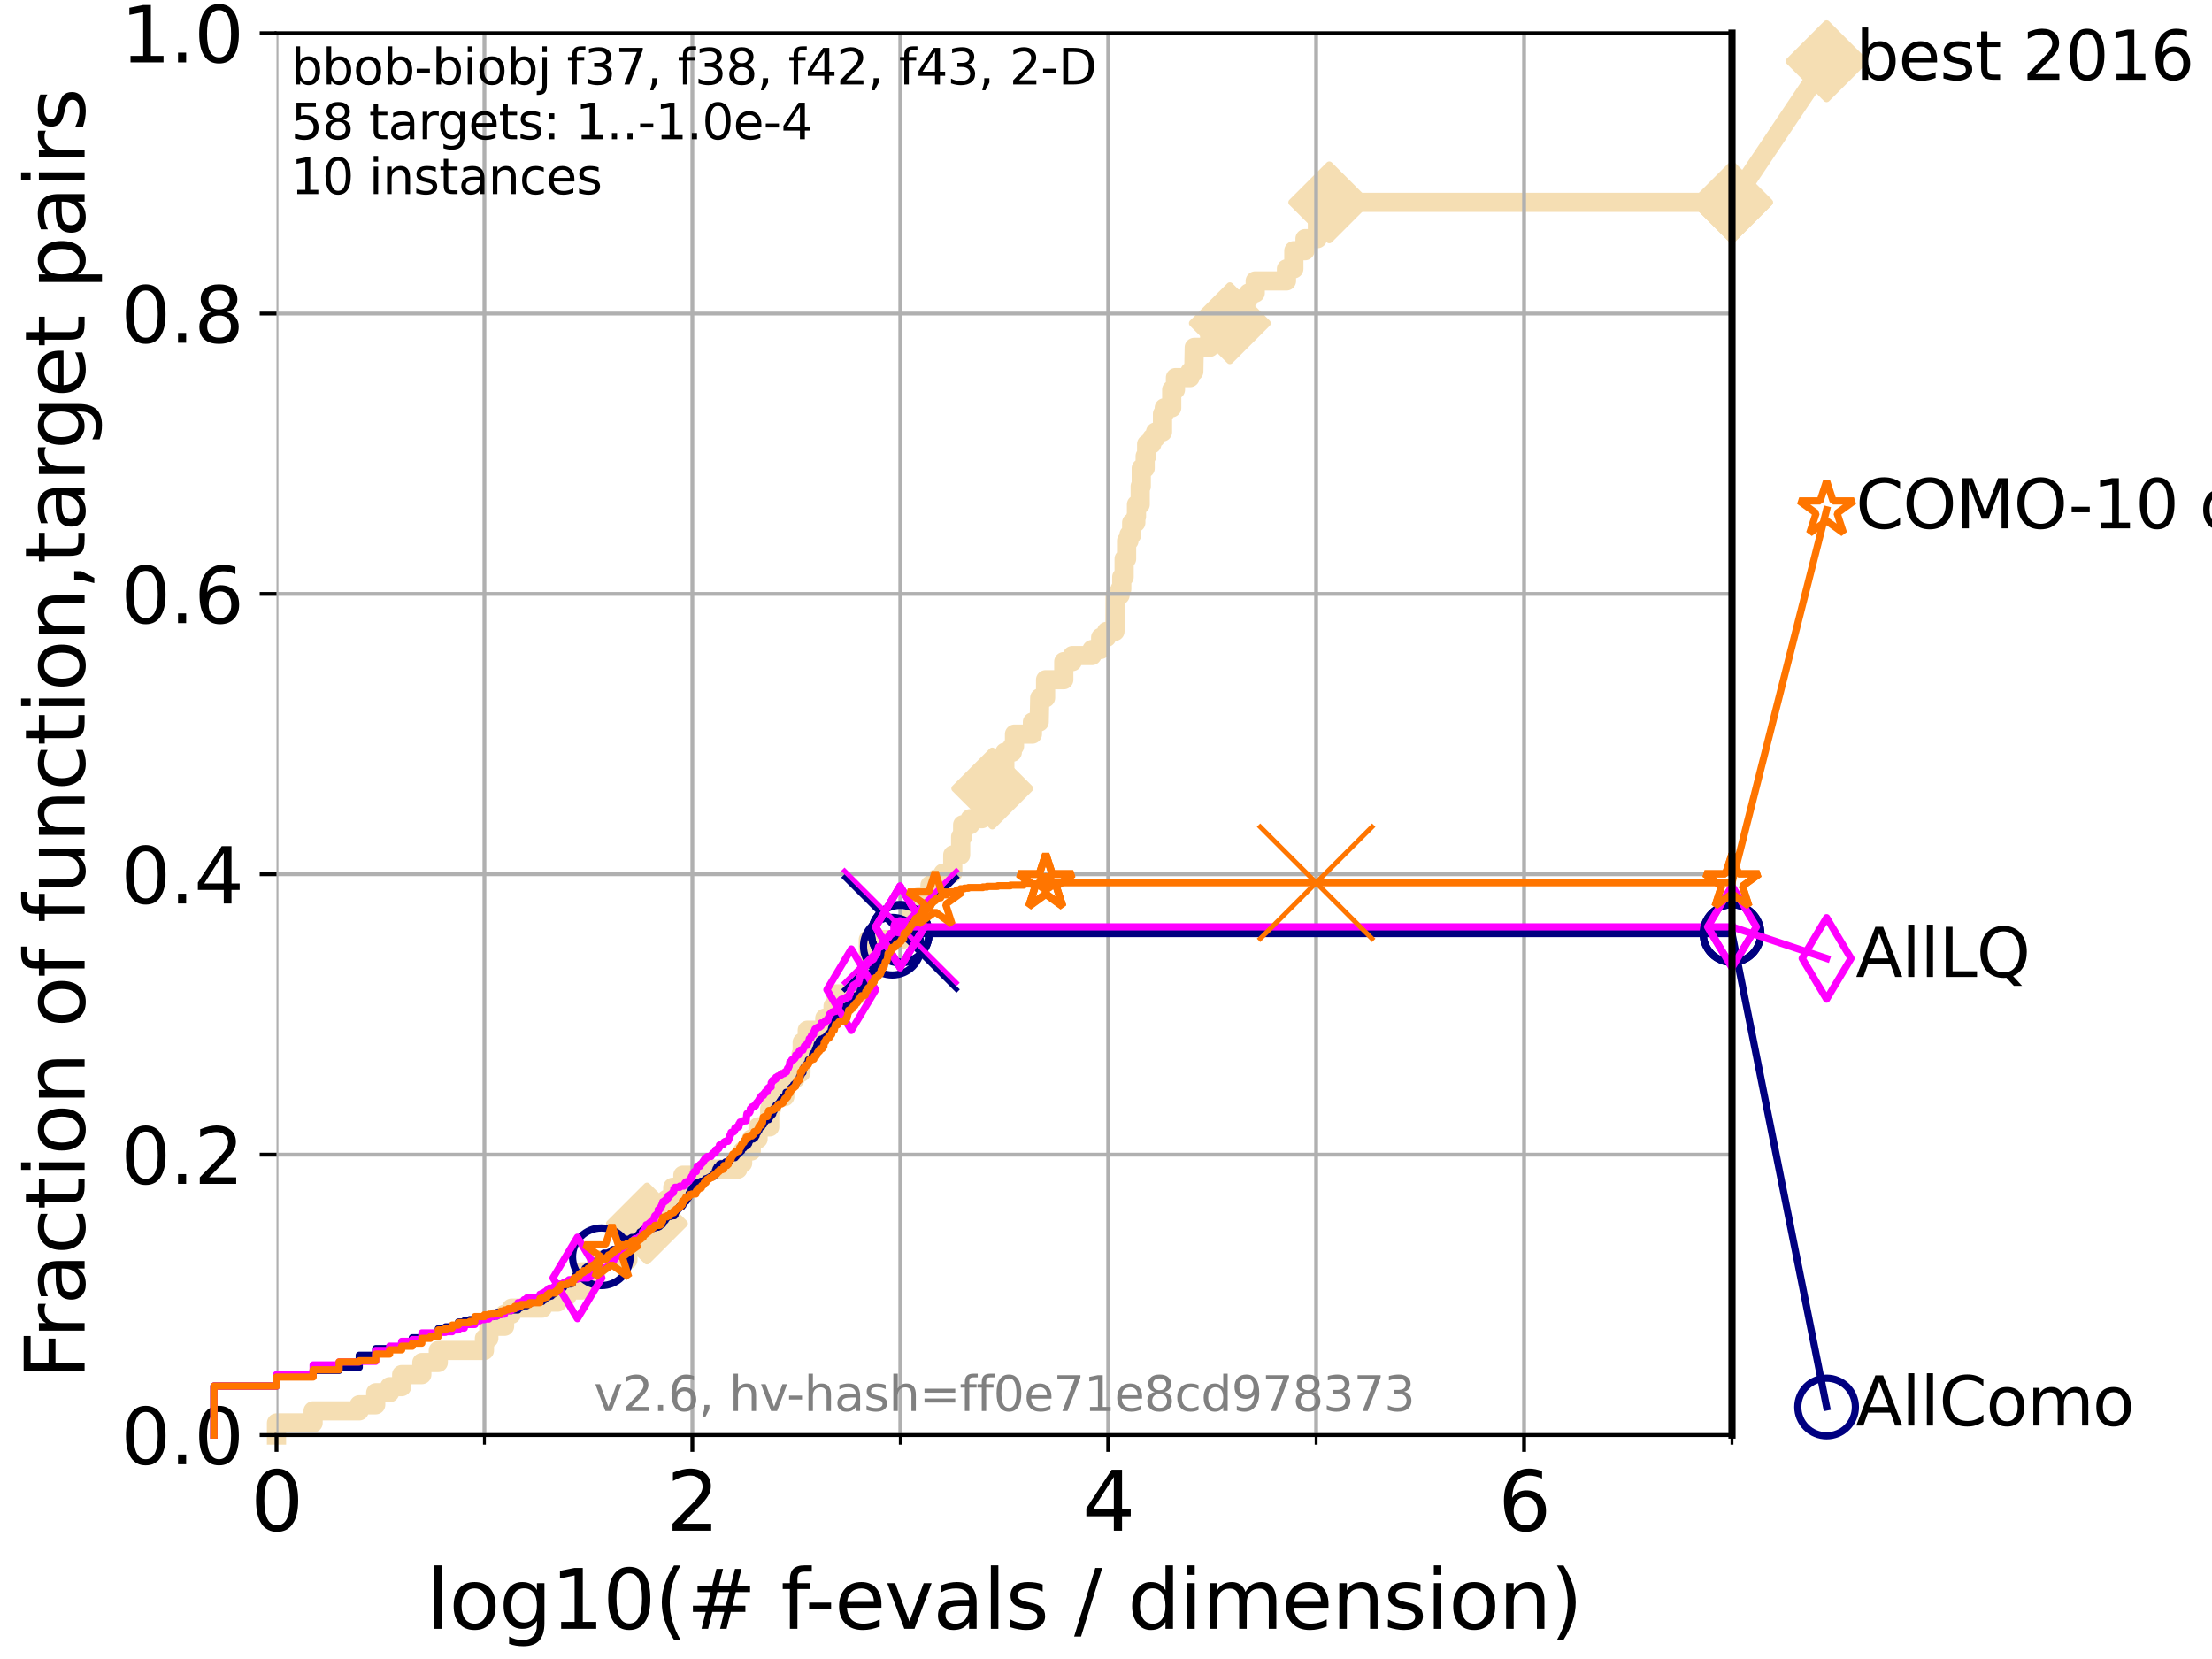 <?xml version="1.0" encoding="utf-8" standalone="no"?>
<!DOCTYPE svg PUBLIC "-//W3C//DTD SVG 1.1//EN"
  "http://www.w3.org/Graphics/SVG/1.1/DTD/svg11.dtd">
<svg xmlns:xlink="http://www.w3.org/1999/xlink" width="460.8pt" height="345.6pt" viewBox="0 0 460.8 345.6" xmlns="http://www.w3.org/2000/svg" version="1.1">
 <defs>
  <style type="text/css">*{stroke-linejoin: round; stroke-linecap: butt}</style>
 </defs>
 <g id="figure_1">
  <g id="patch_1">
   <path d="M 0 345.6 
L 460.8 345.6 
L 460.8 0 
L 0 0 
z
" style="fill: #ffffff"/>
  </g>
  <g id="axes_1">
   <g id="patch_2">
    <path d="M 57.6 298.944 
L 360.806 298.944 
L 360.806 6.912 
L 57.6 6.912 
z
" style="fill: #ffffff"/>
   </g>
   <g id="line2d_1">
    <path d="M 57.6 298.944 
L 57.6 296.426 
L 65.227 296.426 
L 65.227 293.909 
L 74.837 293.909 
L 74.837 292.65 
L 78.267 292.65 
L 78.267 290.133 
L 81.166 290.133 
L 81.166 288.874 
L 83.678 288.874 
L 83.678 286.356 
L 87.876 286.356 
L 87.876 283.839 
L 91.306 283.839 
L 91.306 281.321 
L 100.915 281.321 
L 100.915 278.804 
L 101.833 278.804 
L 101.833 276.286 
L 105.113 276.286 
L 105.113 273.769 
L 106.561 273.769 
L 106.561 272.51 
L 112.989 272.51 
L 112.989 271.251 
L 116.17 271.251 
L 116.17 269.993 
L 118.152 269.993 
L 118.152 268.734 
L 121.266 268.734 
L 121.266 264.958 
L 124.211 264.958 
L 124.211 262.44 
L 130.811 262.44 
L 130.811 258.664 
L 133.323 258.664 
L 133.323 254.887 
L 134.777 254.887 
L 134.777 251.111 
L 138.819 251.111 
L 138.819 249.852 
L 140.15 249.852 
L 140.15 247.335 
L 142.248 247.335 
L 142.248 244.817 
L 146.695 244.817 
L 146.695 243.559 
L 153.708 243.559 
L 153.708 242.3 
L 154.704 242.3 
L 154.704 239.782 
L 156.502 239.782 
L 156.502 237.265 
L 157.917 237.265 
L 157.917 234.747 
L 160.343 234.747 
L 160.343 230.971 
L 160.738 230.971 
L 160.738 228.454 
L 163.498 228.454 
L 163.498 224.677 
L 165.665 224.677 
L 165.665 223.418 
L 166.86 223.418 
L 166.86 219.642 
L 167.113 219.642 
L 167.113 217.125 
L 168.169 217.125 
L 168.169 214.607 
L 171.822 214.607 
L 171.822 212.09 
L 173.542 212.09 
L 173.542 209.572 
L 174.203 209.572 
L 174.203 207.055 
L 179.106 207.055 
L 179.106 204.537 
L 180.688 204.537 
L 180.769 199.502 
L 180.89 199.502 
L 180.89 195.726 
L 187.881 195.726 
L 187.881 193.208 
L 189.761 193.208 
L 189.761 190.691 
L 190.991 190.691 
L 190.991 189.432 
L 191.279 189.432 
L 191.279 186.914 
L 193.734 186.914 
L 193.734 184.397 
L 194.87 184.397 
L 194.87 183.138 
L 196.475 183.138 
L 196.475 181.879 
L 198.477 181.879 
L 198.477 178.103 
L 200.118 178.103 
L 200.118 174.327 
L 200.538 174.327 
L 200.538 171.809 
L 202.102 171.809 
L 202.102 170.551 
L 204.544 170.551 
L 204.544 169.292 
L 205.207 169.292 
L 205.207 168.033 
L 205.79 168.033 
L 205.79 164.257 
L 206.708 164.257 
L 206.708 160.481 
L 209.32 160.481 
L 209.32 156.704 
L 210.882 156.704 
L 210.882 155.446 
L 211.339 155.446 
L 211.339 152.928 
L 215.074 152.928 
L 215.074 150.41 
L 216.487 150.41 
L 216.596 145.375 
L 217.814 145.375 
L 217.814 141.599 
L 221.605 141.599 
L 221.605 137.823 
L 223.397 137.823 
L 223.397 136.564 
L 227.477 136.564 
L 227.477 135.305 
L 229.291 135.305 
L 229.291 132.788 
L 230.527 132.788 
L 230.527 131.529 
L 232.268 131.529 
L 232.305 123.977 
L 233.332 123.977 
L 233.332 122.718 
L 233.685 122.718 
L 233.685 120.2 
L 234.177 120.2 
L 234.177 116.424 
L 234.691 116.424 
L 234.691 112.648 
L 235.192 112.648 
L 235.192 111.389 
L 235.75 111.389 
L 235.75 108.871 
L 236.612 108.871 
L 236.612 107.613 
L 236.752 107.613 
L 236.752 105.095 
L 237.525 105.095 
L 237.525 101.319 
L 237.746 101.319 
L 237.746 97.543 
L 238.56 97.543 
L 238.56 95.025 
L 238.873 95.025 
L 238.873 92.508 
L 239.948 92.508 
L 239.948 91.249 
L 240.718 91.249 
L 240.718 89.99 
L 242.171 89.99 
L 242.171 86.214 
L 242.54 86.214 
L 242.54 84.955 
L 244.09 84.955 
L 244.09 81.179 
L 244.869 81.179 
L 244.869 78.661 
L 247.905 78.661 
L 247.905 77.402 
L 248.689 77.402 
L 248.786 72.367 
L 251.997 72.367 
L 251.997 69.85 
L 252.793 69.85 
L 252.793 67.332 
L 256.202 67.332 
L 256.202 63.556 
L 257.495 63.556 
L 257.495 62.297 
L 260.1 62.297 
L 260.1 61.039 
L 261.488 61.039 
L 261.488 58.521 
L 267.996 58.521 
L 267.996 56.004 
L 269.531 56.004 
L 269.531 52.227 
L 271.859 52.227 
L 271.859 49.71 
L 274.443 49.71 
L 274.443 45.934 
L 276.914 45.934 
L 276.914 42.157 
L 360.806 42.157 
L 360.806 42.157 
" style="fill: none; stroke: #f5deb3; stroke-width: 4; stroke-linecap: square"/>
   </g>
   <g id="line2d_2">
    <defs>
     <path id="mba2f935abd" d="M -0 7.778 
L 7.778 0 
L 0 -7.778 
L -7.778 -0 
z
" style="stroke: #f5deb3; stroke-width: 1.5; stroke-linejoin: miter"/>
    </defs>
    <g>
     <use xlink:href="#mba2f935abd" x="134.777" y="254.887" style="fill: #f5deb3; stroke: #f5deb3; stroke-width: 1.5; stroke-linejoin: miter"/>
     <use xlink:href="#mba2f935abd" x="206.708" y="164.257" style="fill: #f5deb3; stroke: #f5deb3; stroke-width: 1.5; stroke-linejoin: miter"/>
     <use xlink:href="#mba2f935abd" x="256.202" y="67.332" style="fill: #f5deb3; stroke: #f5deb3; stroke-width: 1.5; stroke-linejoin: miter"/>
     <use xlink:href="#mba2f935abd" x="276.914" y="42.157" style="fill: #f5deb3; stroke: #f5deb3; stroke-width: 1.5; stroke-linejoin: miter"/>
     <use xlink:href="#mba2f935abd" x="360.806" y="42.157" style="fill: #f5deb3; stroke: #f5deb3; stroke-width: 1.5; stroke-linejoin: miter"/>
    </g>
   </g>
   <g id="line2d_3">
    <path style="fill: none; stroke: #f5deb3; stroke-width: 4; stroke-linecap: square"/>
    <g/>
   </g>
   <g id="line2d_4">
    <path d="M 360.806 42.157 
L 380.515 12.753 
" style="fill: none; stroke: #f5deb3; stroke-width: 4; stroke-linecap: square"/>
    <g>
     <use xlink:href="#mba2f935abd" x="360.806" y="42.157" style="fill: #f5deb3; stroke: #f5deb3; stroke-width: 1.5; stroke-linejoin: miter"/>
     <use xlink:href="#mba2f935abd" x="380.515" y="12.753" style="fill: #f5deb3; stroke: #f5deb3; stroke-width: 1.5; stroke-linejoin: miter"/>
    </g>
   </g>
   <g id="matplotlib.axis_1">
    <g id="xtick_1">
     <g id="line2d_5">
      <path d="M 57.6 298.944 
L 57.6 6.912 
" clip-path="url(#p4fea382638)" style="fill: none; stroke: #b0b0b0; stroke-width: 0.8; stroke-linecap: square"/>
     </g>
     <g id="line2d_6">
      <defs>
       <path id="me543824e02" d="M 0 0 
L 0 3.5 
" style="stroke: #000000; stroke-width: 0.8"/>
      </defs>
      <g>
       <use xlink:href="#me543824e02" x="57.6" y="298.944" style="stroke: #000000; stroke-width: 0.8"/>
      </g>
     </g>
     <g id="text_1">
      <!-- 0 -->
      <g transform="translate(52.192 318.861) scale(0.17 -0.17)">
       <defs>
        <path id="DejaVuSans-30" d="M 2034 4250 
Q 1547 4250 1301 3770 
Q 1056 3291 1056 2328 
Q 1056 1369 1301 889 
Q 1547 409 2034 409 
Q 2525 409 2770 889 
Q 3016 1369 3016 2328 
Q 3016 3291 2770 3770 
Q 2525 4250 2034 4250 
z
M 2034 4750 
Q 2819 4750 3233 4129 
Q 3647 3509 3647 2328 
Q 3647 1150 3233 529 
Q 2819 -91 2034 -91 
Q 1250 -91 836 529 
Q 422 1150 422 2328 
Q 422 3509 836 4129 
Q 1250 4750 2034 4750 
z
" transform="scale(0.016)"/>
       </defs>
       <use xlink:href="#DejaVuSans-30"/>
      </g>
     </g>
    </g>
    <g id="xtick_2">
     <g id="line2d_7">
      <path d="M 144.23 298.944 
L 144.23 6.912 
" clip-path="url(#p4fea382638)" style="fill: none; stroke: #b0b0b0; stroke-width: 0.8; stroke-linecap: square"/>
     </g>
     <g id="line2d_8">
      <g>
       <use xlink:href="#me543824e02" x="144.23" y="298.944" style="stroke: #000000; stroke-width: 0.8"/>
      </g>
     </g>
     <g id="text_2">
      <!-- 2 -->
      <g transform="translate(138.822 318.861) scale(0.17 -0.17)">
       <defs>
        <path id="DejaVuSans-32" d="M 1228 531 
L 3431 531 
L 3431 0 
L 469 0 
L 469 531 
Q 828 903 1448 1529 
Q 2069 2156 2228 2338 
Q 2531 2678 2651 2914 
Q 2772 3150 2772 3378 
Q 2772 3750 2511 3984 
Q 2250 4219 1831 4219 
Q 1534 4219 1204 4116 
Q 875 4013 500 3803 
L 500 4441 
Q 881 4594 1212 4672 
Q 1544 4750 1819 4750 
Q 2544 4750 2975 4387 
Q 3406 4025 3406 3419 
Q 3406 3131 3298 2873 
Q 3191 2616 2906 2266 
Q 2828 2175 2409 1742 
Q 1991 1309 1228 531 
z
" transform="scale(0.016)"/>
       </defs>
       <use xlink:href="#DejaVuSans-32"/>
      </g>
     </g>
    </g>
    <g id="xtick_3">
     <g id="line2d_9">
      <path d="M 230.861 298.944 
L 230.861 6.912 
" clip-path="url(#p4fea382638)" style="fill: none; stroke: #b0b0b0; stroke-width: 0.8; stroke-linecap: square"/>
     </g>
     <g id="line2d_10">
      <g>
       <use xlink:href="#me543824e02" x="230.861" y="298.944" style="stroke: #000000; stroke-width: 0.8"/>
      </g>
     </g>
     <g id="text_3">
      <!-- 4 -->
      <g transform="translate(225.453 318.861) scale(0.17 -0.17)">
       <defs>
        <path id="DejaVuSans-34" d="M 2419 4116 
L 825 1625 
L 2419 1625 
L 2419 4116 
z
M 2253 4666 
L 3047 4666 
L 3047 1625 
L 3713 1625 
L 3713 1100 
L 3047 1100 
L 3047 0 
L 2419 0 
L 2419 1100 
L 313 1100 
L 313 1709 
L 2253 4666 
z
" transform="scale(0.016)"/>
       </defs>
       <use xlink:href="#DejaVuSans-34"/>
      </g>
     </g>
    </g>
    <g id="xtick_4">
     <g id="line2d_11">
      <path d="M 317.491 298.944 
L 317.491 6.912 
" clip-path="url(#p4fea382638)" style="fill: none; stroke: #b0b0b0; stroke-width: 0.8; stroke-linecap: square"/>
     </g>
     <g id="line2d_12">
      <g>
       <use xlink:href="#me543824e02" x="317.491" y="298.944" style="stroke: #000000; stroke-width: 0.8"/>
      </g>
     </g>
     <g id="text_4">
      <!-- 6 -->
      <g transform="translate(312.083 318.861) scale(0.17 -0.17)">
       <defs>
        <path id="DejaVuSans-36" d="M 2113 2584 
Q 1688 2584 1439 2293 
Q 1191 2003 1191 1497 
Q 1191 994 1439 701 
Q 1688 409 2113 409 
Q 2538 409 2786 701 
Q 3034 994 3034 1497 
Q 3034 2003 2786 2293 
Q 2538 2584 2113 2584 
z
M 3366 4563 
L 3366 3988 
Q 3128 4100 2886 4159 
Q 2644 4219 2406 4219 
Q 1781 4219 1451 3797 
Q 1122 3375 1075 2522 
Q 1259 2794 1537 2939 
Q 1816 3084 2150 3084 
Q 2853 3084 3261 2657 
Q 3669 2231 3669 1497 
Q 3669 778 3244 343 
Q 2819 -91 2113 -91 
Q 1303 -91 875 529 
Q 447 1150 447 2328 
Q 447 3434 972 4092 
Q 1497 4750 2381 4750 
Q 2619 4750 2861 4703 
Q 3103 4656 3366 4563 
z
" transform="scale(0.016)"/>
       </defs>
       <use xlink:href="#DejaVuSans-36"/>
      </g>
     </g>
    </g>
    <g id="xtick_5">
     <g id="line2d_13">
      <path d="M 100.915 298.944 
L 100.915 6.912 
" clip-path="url(#p4fea382638)" style="fill: none; stroke: #b0b0b0; stroke-width: 0.8; stroke-linecap: square"/>
     </g>
     <g id="line2d_14">
      <defs>
       <path id="mc205d0d37b" d="M 0 0 
L 0 2 
" style="stroke: #000000; stroke-width: 0.6"/>
      </defs>
      <g>
       <use xlink:href="#mc205d0d37b" x="100.915" y="298.944" style="stroke: #000000; stroke-width: 0.6"/>
      </g>
     </g>
    </g>
    <g id="xtick_6">
     <g id="line2d_15">
      <path d="M 187.546 298.944 
L 187.546 6.912 
" clip-path="url(#p4fea382638)" style="fill: none; stroke: #b0b0b0; stroke-width: 0.8; stroke-linecap: square"/>
     </g>
     <g id="line2d_16">
      <g>
       <use xlink:href="#mc205d0d37b" x="187.546" y="298.944" style="stroke: #000000; stroke-width: 0.6"/>
      </g>
     </g>
    </g>
    <g id="xtick_7">
     <g id="line2d_17">
      <path d="M 274.176 298.944 
L 274.176 6.912 
" clip-path="url(#p4fea382638)" style="fill: none; stroke: #b0b0b0; stroke-width: 0.8; stroke-linecap: square"/>
     </g>
     <g id="line2d_18">
      <g>
       <use xlink:href="#mc205d0d37b" x="274.176" y="298.944" style="stroke: #000000; stroke-width: 0.6"/>
      </g>
     </g>
    </g>
    <g id="xtick_8">
     <g id="line2d_19">
      <path d="M 360.806 298.944 
L 360.806 6.912 
" clip-path="url(#p4fea382638)" style="fill: none; stroke: #b0b0b0; stroke-width: 0.8; stroke-linecap: square"/>
     </g>
     <g id="line2d_20">
      <g>
       <use xlink:href="#mc205d0d37b" x="360.806" y="298.944" style="stroke: #000000; stroke-width: 0.6"/>
      </g>
     </g>
    </g>
    <g id="text_5">
     <!-- log10(# f-evals / dimension) -->
     <g transform="translate(88.823 339.314) scale(0.17 -0.17)">
      <defs>
       <path id="DejaVuSans-6c" d="M 603 4863 
L 1178 4863 
L 1178 0 
L 603 0 
L 603 4863 
z
" transform="scale(0.016)"/>
       <path id="DejaVuSans-6f" d="M 1959 3097 
Q 1497 3097 1228 2736 
Q 959 2375 959 1747 
Q 959 1119 1226 758 
Q 1494 397 1959 397 
Q 2419 397 2687 759 
Q 2956 1122 2956 1747 
Q 2956 2369 2687 2733 
Q 2419 3097 1959 3097 
z
M 1959 3584 
Q 2709 3584 3137 3096 
Q 3566 2609 3566 1747 
Q 3566 888 3137 398 
Q 2709 -91 1959 -91 
Q 1206 -91 779 398 
Q 353 888 353 1747 
Q 353 2609 779 3096 
Q 1206 3584 1959 3584 
z
" transform="scale(0.016)"/>
       <path id="DejaVuSans-67" d="M 2906 1791 
Q 2906 2416 2648 2759 
Q 2391 3103 1925 3103 
Q 1463 3103 1205 2759 
Q 947 2416 947 1791 
Q 947 1169 1205 825 
Q 1463 481 1925 481 
Q 2391 481 2648 825 
Q 2906 1169 2906 1791 
z
M 3481 434 
Q 3481 -459 3084 -895 
Q 2688 -1331 1869 -1331 
Q 1566 -1331 1297 -1286 
Q 1028 -1241 775 -1147 
L 775 -588 
Q 1028 -725 1275 -790 
Q 1522 -856 1778 -856 
Q 2344 -856 2625 -561 
Q 2906 -266 2906 331 
L 2906 616 
Q 2728 306 2450 153 
Q 2172 0 1784 0 
Q 1141 0 747 490 
Q 353 981 353 1791 
Q 353 2603 747 3093 
Q 1141 3584 1784 3584 
Q 2172 3584 2450 3431 
Q 2728 3278 2906 2969 
L 2906 3500 
L 3481 3500 
L 3481 434 
z
" transform="scale(0.016)"/>
       <path id="DejaVuSans-31" d="M 794 531 
L 1825 531 
L 1825 4091 
L 703 3866 
L 703 4441 
L 1819 4666 
L 2450 4666 
L 2450 531 
L 3481 531 
L 3481 0 
L 794 0 
L 794 531 
z
" transform="scale(0.016)"/>
       <path id="DejaVuSans-28" d="M 1984 4856 
Q 1566 4138 1362 3434 
Q 1159 2731 1159 2009 
Q 1159 1288 1364 580 
Q 1569 -128 1984 -844 
L 1484 -844 
Q 1016 -109 783 600 
Q 550 1309 550 2009 
Q 550 2706 781 3412 
Q 1013 4119 1484 4856 
L 1984 4856 
z
" transform="scale(0.016)"/>
       <path id="DejaVuSans-23" d="M 3272 2816 
L 2363 2816 
L 2100 1772 
L 3016 1772 
L 3272 2816 
z
M 2803 4594 
L 2478 3297 
L 3391 3297 
L 3719 4594 
L 4219 4594 
L 3897 3297 
L 4872 3297 
L 4872 2816 
L 3775 2816 
L 3519 1772 
L 4513 1772 
L 4513 1294 
L 3397 1294 
L 3072 0 
L 2572 0 
L 2894 1294 
L 1978 1294 
L 1656 0 
L 1153 0 
L 1478 1294 
L 494 1294 
L 494 1772 
L 1594 1772 
L 1856 2816 
L 850 2816 
L 850 3297 
L 1978 3297 
L 2297 4594 
L 2803 4594 
z
" transform="scale(0.016)"/>
       <path id="DejaVuSans-20" transform="scale(0.016)"/>
       <path id="DejaVuSans-66" d="M 2375 4863 
L 2375 4384 
L 1825 4384 
Q 1516 4384 1395 4259 
Q 1275 4134 1275 3809 
L 1275 3500 
L 2222 3500 
L 2222 3053 
L 1275 3053 
L 1275 0 
L 697 0 
L 697 3053 
L 147 3053 
L 147 3500 
L 697 3500 
L 697 3744 
Q 697 4328 969 4595 
Q 1241 4863 1831 4863 
L 2375 4863 
z
" transform="scale(0.016)"/>
       <path id="DejaVuSans-2d" d="M 313 2009 
L 1997 2009 
L 1997 1497 
L 313 1497 
L 313 2009 
z
" transform="scale(0.016)"/>
       <path id="DejaVuSans-65" d="M 3597 1894 
L 3597 1613 
L 953 1613 
Q 991 1019 1311 708 
Q 1631 397 2203 397 
Q 2534 397 2845 478 
Q 3156 559 3463 722 
L 3463 178 
Q 3153 47 2828 -22 
Q 2503 -91 2169 -91 
Q 1331 -91 842 396 
Q 353 884 353 1716 
Q 353 2575 817 3079 
Q 1281 3584 2069 3584 
Q 2775 3584 3186 3129 
Q 3597 2675 3597 1894 
z
M 3022 2063 
Q 3016 2534 2758 2815 
Q 2500 3097 2075 3097 
Q 1594 3097 1305 2825 
Q 1016 2553 972 2059 
L 3022 2063 
z
" transform="scale(0.016)"/>
       <path id="DejaVuSans-76" d="M 191 3500 
L 800 3500 
L 1894 563 
L 2988 3500 
L 3597 3500 
L 2284 0 
L 1503 0 
L 191 3500 
z
" transform="scale(0.016)"/>
       <path id="DejaVuSans-61" d="M 2194 1759 
Q 1497 1759 1228 1600 
Q 959 1441 959 1056 
Q 959 750 1161 570 
Q 1363 391 1709 391 
Q 2188 391 2477 730 
Q 2766 1069 2766 1631 
L 2766 1759 
L 2194 1759 
z
M 3341 1997 
L 3341 0 
L 2766 0 
L 2766 531 
Q 2569 213 2275 61 
Q 1981 -91 1556 -91 
Q 1019 -91 701 211 
Q 384 513 384 1019 
Q 384 1609 779 1909 
Q 1175 2209 1959 2209 
L 2766 2209 
L 2766 2266 
Q 2766 2663 2505 2880 
Q 2244 3097 1772 3097 
Q 1472 3097 1187 3025 
Q 903 2953 641 2809 
L 641 3341 
Q 956 3463 1253 3523 
Q 1550 3584 1831 3584 
Q 2591 3584 2966 3190 
Q 3341 2797 3341 1997 
z
" transform="scale(0.016)"/>
       <path id="DejaVuSans-73" d="M 2834 3397 
L 2834 2853 
Q 2591 2978 2328 3040 
Q 2066 3103 1784 3103 
Q 1356 3103 1142 2972 
Q 928 2841 928 2578 
Q 928 2378 1081 2264 
Q 1234 2150 1697 2047 
L 1894 2003 
Q 2506 1872 2764 1633 
Q 3022 1394 3022 966 
Q 3022 478 2636 193 
Q 2250 -91 1575 -91 
Q 1294 -91 989 -36 
Q 684 19 347 128 
L 347 722 
Q 666 556 975 473 
Q 1284 391 1588 391 
Q 1994 391 2212 530 
Q 2431 669 2431 922 
Q 2431 1156 2273 1281 
Q 2116 1406 1581 1522 
L 1381 1569 
Q 847 1681 609 1914 
Q 372 2147 372 2553 
Q 372 3047 722 3315 
Q 1072 3584 1716 3584 
Q 2034 3584 2315 3537 
Q 2597 3491 2834 3397 
z
" transform="scale(0.016)"/>
       <path id="DejaVuSans-2f" d="M 1625 4666 
L 2156 4666 
L 531 -594 
L 0 -594 
L 1625 4666 
z
" transform="scale(0.016)"/>
       <path id="DejaVuSans-64" d="M 2906 2969 
L 2906 4863 
L 3481 4863 
L 3481 0 
L 2906 0 
L 2906 525 
Q 2725 213 2448 61 
Q 2172 -91 1784 -91 
Q 1150 -91 751 415 
Q 353 922 353 1747 
Q 353 2572 751 3078 
Q 1150 3584 1784 3584 
Q 2172 3584 2448 3432 
Q 2725 3281 2906 2969 
z
M 947 1747 
Q 947 1113 1208 752 
Q 1469 391 1925 391 
Q 2381 391 2643 752 
Q 2906 1113 2906 1747 
Q 2906 2381 2643 2742 
Q 2381 3103 1925 3103 
Q 1469 3103 1208 2742 
Q 947 2381 947 1747 
z
" transform="scale(0.016)"/>
       <path id="DejaVuSans-69" d="M 603 3500 
L 1178 3500 
L 1178 0 
L 603 0 
L 603 3500 
z
M 603 4863 
L 1178 4863 
L 1178 4134 
L 603 4134 
L 603 4863 
z
" transform="scale(0.016)"/>
       <path id="DejaVuSans-6d" d="M 3328 2828 
Q 3544 3216 3844 3400 
Q 4144 3584 4550 3584 
Q 5097 3584 5394 3201 
Q 5691 2819 5691 2113 
L 5691 0 
L 5113 0 
L 5113 2094 
Q 5113 2597 4934 2840 
Q 4756 3084 4391 3084 
Q 3944 3084 3684 2787 
Q 3425 2491 3425 1978 
L 3425 0 
L 2847 0 
L 2847 2094 
Q 2847 2600 2669 2842 
Q 2491 3084 2119 3084 
Q 1678 3084 1418 2786 
Q 1159 2488 1159 1978 
L 1159 0 
L 581 0 
L 581 3500 
L 1159 3500 
L 1159 2956 
Q 1356 3278 1631 3431 
Q 1906 3584 2284 3584 
Q 2666 3584 2933 3390 
Q 3200 3197 3328 2828 
z
" transform="scale(0.016)"/>
       <path id="DejaVuSans-6e" d="M 3513 2113 
L 3513 0 
L 2938 0 
L 2938 2094 
Q 2938 2591 2744 2837 
Q 2550 3084 2163 3084 
Q 1697 3084 1428 2787 
Q 1159 2491 1159 1978 
L 1159 0 
L 581 0 
L 581 3500 
L 1159 3500 
L 1159 2956 
Q 1366 3272 1645 3428 
Q 1925 3584 2291 3584 
Q 2894 3584 3203 3211 
Q 3513 2838 3513 2113 
z
" transform="scale(0.016)"/>
       <path id="DejaVuSans-29" d="M 513 4856 
L 1013 4856 
Q 1481 4119 1714 3412 
Q 1947 2706 1947 2009 
Q 1947 1309 1714 600 
Q 1481 -109 1013 -844 
L 513 -844 
Q 928 -128 1133 580 
Q 1338 1288 1338 2009 
Q 1338 2731 1133 3434 
Q 928 4138 513 4856 
z
" transform="scale(0.016)"/>
      </defs>
      <use xlink:href="#DejaVuSans-6c"/>
      <use xlink:href="#DejaVuSans-6f" x="27.783"/>
      <use xlink:href="#DejaVuSans-67" x="88.965"/>
      <use xlink:href="#DejaVuSans-31" x="152.441"/>
      <use xlink:href="#DejaVuSans-30" x="216.064"/>
      <use xlink:href="#DejaVuSans-28" x="279.688"/>
      <use xlink:href="#DejaVuSans-23" x="318.701"/>
      <use xlink:href="#DejaVuSans-20" x="402.49"/>
      <use xlink:href="#DejaVuSans-66" x="434.277"/>
      <use xlink:href="#DejaVuSans-2d" x="463.982"/>
      <use xlink:href="#DejaVuSans-65" x="500.066"/>
      <use xlink:href="#DejaVuSans-76" x="561.59"/>
      <use xlink:href="#DejaVuSans-61" x="620.77"/>
      <use xlink:href="#DejaVuSans-6c" x="682.049"/>
      <use xlink:href="#DejaVuSans-73" x="709.832"/>
      <use xlink:href="#DejaVuSans-20" x="761.932"/>
      <use xlink:href="#DejaVuSans-2f" x="793.719"/>
      <use xlink:href="#DejaVuSans-20" x="827.41"/>
      <use xlink:href="#DejaVuSans-64" x="859.197"/>
      <use xlink:href="#DejaVuSans-69" x="922.674"/>
      <use xlink:href="#DejaVuSans-6d" x="950.457"/>
      <use xlink:href="#DejaVuSans-65" x="1047.869"/>
      <use xlink:href="#DejaVuSans-6e" x="1109.393"/>
      <use xlink:href="#DejaVuSans-73" x="1172.771"/>
      <use xlink:href="#DejaVuSans-69" x="1224.871"/>
      <use xlink:href="#DejaVuSans-6f" x="1252.654"/>
      <use xlink:href="#DejaVuSans-6e" x="1313.836"/>
      <use xlink:href="#DejaVuSans-29" x="1377.215"/>
     </g>
    </g>
   </g>
   <g id="matplotlib.axis_2">
    <g id="ytick_1">
     <g id="line2d_21">
      <path d="M 57.6 298.944 
L 360.806 298.944 
" clip-path="url(#p4fea382638)" style="fill: none; stroke: #b0b0b0; stroke-width: 0.8; stroke-linecap: square"/>
     </g>
     <g id="line2d_22">
      <defs>
       <path id="m0c802d53b0" d="M 0 0 
L -3.5 0 
" style="stroke: #000000; stroke-width: 0.8"/>
      </defs>
      <g>
       <use xlink:href="#m0c802d53b0" x="57.6" y="298.944" style="stroke: #000000; stroke-width: 0.8"/>
      </g>
     </g>
     <g id="text_6">
      <!-- 0.0 -->
      <g transform="translate(25.155 305.023) scale(0.16 -0.16)">
       <defs>
        <path id="DejaVuSans-2e" d="M 684 794 
L 1344 794 
L 1344 0 
L 684 0 
L 684 794 
z
" transform="scale(0.016)"/>
       </defs>
       <use xlink:href="#DejaVuSans-30"/>
       <use xlink:href="#DejaVuSans-2e" x="63.623"/>
       <use xlink:href="#DejaVuSans-30" x="95.41"/>
      </g>
     </g>
    </g>
    <g id="ytick_2">
     <g id="line2d_23">
      <path d="M 57.6 240.538 
L 360.806 240.538 
" clip-path="url(#p4fea382638)" style="fill: none; stroke: #b0b0b0; stroke-width: 0.8; stroke-linecap: square"/>
     </g>
     <g id="line2d_24">
      <g>
       <use xlink:href="#m0c802d53b0" x="57.6" y="240.538" style="stroke: #000000; stroke-width: 0.8"/>
      </g>
     </g>
     <g id="text_7">
      <!-- 0.2 -->
      <g transform="translate(25.155 246.616) scale(0.16 -0.16)">
       <use xlink:href="#DejaVuSans-30"/>
       <use xlink:href="#DejaVuSans-2e" x="63.623"/>
       <use xlink:href="#DejaVuSans-32" x="95.41"/>
      </g>
     </g>
    </g>
    <g id="ytick_3">
     <g id="line2d_25">
      <path d="M 57.6 182.131 
L 360.806 182.131 
" clip-path="url(#p4fea382638)" style="fill: none; stroke: #b0b0b0; stroke-width: 0.8; stroke-linecap: square"/>
     </g>
     <g id="line2d_26">
      <g>
       <use xlink:href="#m0c802d53b0" x="57.6" y="182.131" style="stroke: #000000; stroke-width: 0.8"/>
      </g>
     </g>
     <g id="text_8">
      <!-- 0.4 -->
      <g transform="translate(25.155 188.21) scale(0.16 -0.16)">
       <use xlink:href="#DejaVuSans-30"/>
       <use xlink:href="#DejaVuSans-2e" x="63.623"/>
       <use xlink:href="#DejaVuSans-34" x="95.41"/>
      </g>
     </g>
    </g>
    <g id="ytick_4">
     <g id="line2d_27">
      <path d="M 57.6 123.725 
L 360.806 123.725 
" clip-path="url(#p4fea382638)" style="fill: none; stroke: #b0b0b0; stroke-width: 0.8; stroke-linecap: square"/>
     </g>
     <g id="line2d_28">
      <g>
       <use xlink:href="#m0c802d53b0" x="57.6" y="123.725" style="stroke: #000000; stroke-width: 0.8"/>
      </g>
     </g>
     <g id="text_9">
      <!-- 0.6 -->
      <g transform="translate(25.155 129.804) scale(0.16 -0.16)">
       <use xlink:href="#DejaVuSans-30"/>
       <use xlink:href="#DejaVuSans-2e" x="63.623"/>
       <use xlink:href="#DejaVuSans-36" x="95.41"/>
      </g>
     </g>
    </g>
    <g id="ytick_5">
     <g id="line2d_29">
      <path d="M 57.6 65.318 
L 360.806 65.318 
" clip-path="url(#p4fea382638)" style="fill: none; stroke: #b0b0b0; stroke-width: 0.8; stroke-linecap: square"/>
     </g>
     <g id="line2d_30">
      <g>
       <use xlink:href="#m0c802d53b0" x="57.6" y="65.318" style="stroke: #000000; stroke-width: 0.8"/>
      </g>
     </g>
     <g id="text_10">
      <!-- 0.8 -->
      <g transform="translate(25.155 71.397) scale(0.16 -0.16)">
       <defs>
        <path id="DejaVuSans-38" d="M 2034 2216 
Q 1584 2216 1326 1975 
Q 1069 1734 1069 1313 
Q 1069 891 1326 650 
Q 1584 409 2034 409 
Q 2484 409 2743 651 
Q 3003 894 3003 1313 
Q 3003 1734 2745 1975 
Q 2488 2216 2034 2216 
z
M 1403 2484 
Q 997 2584 770 2862 
Q 544 3141 544 3541 
Q 544 4100 942 4425 
Q 1341 4750 2034 4750 
Q 2731 4750 3128 4425 
Q 3525 4100 3525 3541 
Q 3525 3141 3298 2862 
Q 3072 2584 2669 2484 
Q 3125 2378 3379 2068 
Q 3634 1759 3634 1313 
Q 3634 634 3220 271 
Q 2806 -91 2034 -91 
Q 1263 -91 848 271 
Q 434 634 434 1313 
Q 434 1759 690 2068 
Q 947 2378 1403 2484 
z
M 1172 3481 
Q 1172 3119 1398 2916 
Q 1625 2713 2034 2713 
Q 2441 2713 2670 2916 
Q 2900 3119 2900 3481 
Q 2900 3844 2670 4047 
Q 2441 4250 2034 4250 
Q 1625 4250 1398 4047 
Q 1172 3844 1172 3481 
z
" transform="scale(0.016)"/>
       </defs>
       <use xlink:href="#DejaVuSans-30"/>
       <use xlink:href="#DejaVuSans-2e" x="63.623"/>
       <use xlink:href="#DejaVuSans-38" x="95.41"/>
      </g>
     </g>
    </g>
    <g id="ytick_6">
     <g id="line2d_31">
      <path d="M 57.6 6.912 
L 360.806 6.912 
" clip-path="url(#p4fea382638)" style="fill: none; stroke: #b0b0b0; stroke-width: 0.8; stroke-linecap: square"/>
     </g>
     <g id="line2d_32">
      <g>
       <use xlink:href="#m0c802d53b0" x="57.6" y="6.912" style="stroke: #000000; stroke-width: 0.8"/>
      </g>
     </g>
     <g id="text_11">
      <!-- 1.0 -->
      <g transform="translate(25.155 12.991) scale(0.16 -0.16)">
       <use xlink:href="#DejaVuSans-31"/>
       <use xlink:href="#DejaVuSans-2e" x="63.623"/>
       <use xlink:href="#DejaVuSans-30" x="95.41"/>
      </g>
     </g>
    </g>
    <g id="text_12">
     <!-- Fraction of function,target pairs -->
     <g transform="translate(17.62 287.313) rotate(-90) scale(0.17 -0.17)">
      <defs>
       <path id="DejaVuSans-46" d="M 628 4666 
L 3309 4666 
L 3309 4134 
L 1259 4134 
L 1259 2759 
L 3109 2759 
L 3109 2228 
L 1259 2228 
L 1259 0 
L 628 0 
L 628 4666 
z
" transform="scale(0.016)"/>
       <path id="DejaVuSans-72" d="M 2631 2963 
Q 2534 3019 2420 3045 
Q 2306 3072 2169 3072 
Q 1681 3072 1420 2755 
Q 1159 2438 1159 1844 
L 1159 0 
L 581 0 
L 581 3500 
L 1159 3500 
L 1159 2956 
Q 1341 3275 1631 3429 
Q 1922 3584 2338 3584 
Q 2397 3584 2469 3576 
Q 2541 3569 2628 3553 
L 2631 2963 
z
" transform="scale(0.016)"/>
       <path id="DejaVuSans-63" d="M 3122 3366 
L 3122 2828 
Q 2878 2963 2633 3030 
Q 2388 3097 2138 3097 
Q 1578 3097 1268 2742 
Q 959 2388 959 1747 
Q 959 1106 1268 751 
Q 1578 397 2138 397 
Q 2388 397 2633 464 
Q 2878 531 3122 666 
L 3122 134 
Q 2881 22 2623 -34 
Q 2366 -91 2075 -91 
Q 1284 -91 818 406 
Q 353 903 353 1747 
Q 353 2603 823 3093 
Q 1294 3584 2113 3584 
Q 2378 3584 2631 3529 
Q 2884 3475 3122 3366 
z
" transform="scale(0.016)"/>
       <path id="DejaVuSans-74" d="M 1172 4494 
L 1172 3500 
L 2356 3500 
L 2356 3053 
L 1172 3053 
L 1172 1153 
Q 1172 725 1289 603 
Q 1406 481 1766 481 
L 2356 481 
L 2356 0 
L 1766 0 
Q 1100 0 847 248 
Q 594 497 594 1153 
L 594 3053 
L 172 3053 
L 172 3500 
L 594 3500 
L 594 4494 
L 1172 4494 
z
" transform="scale(0.016)"/>
       <path id="DejaVuSans-75" d="M 544 1381 
L 544 3500 
L 1119 3500 
L 1119 1403 
Q 1119 906 1312 657 
Q 1506 409 1894 409 
Q 2359 409 2629 706 
Q 2900 1003 2900 1516 
L 2900 3500 
L 3475 3500 
L 3475 0 
L 2900 0 
L 2900 538 
Q 2691 219 2414 64 
Q 2138 -91 1772 -91 
Q 1169 -91 856 284 
Q 544 659 544 1381 
z
M 1991 3584 
L 1991 3584 
z
" transform="scale(0.016)"/>
       <path id="DejaVuSans-2c" d="M 750 794 
L 1409 794 
L 1409 256 
L 897 -744 
L 494 -744 
L 750 256 
L 750 794 
z
" transform="scale(0.016)"/>
       <path id="DejaVuSans-70" d="M 1159 525 
L 1159 -1331 
L 581 -1331 
L 581 3500 
L 1159 3500 
L 1159 2969 
Q 1341 3281 1617 3432 
Q 1894 3584 2278 3584 
Q 2916 3584 3314 3078 
Q 3713 2572 3713 1747 
Q 3713 922 3314 415 
Q 2916 -91 2278 -91 
Q 1894 -91 1617 61 
Q 1341 213 1159 525 
z
M 3116 1747 
Q 3116 2381 2855 2742 
Q 2594 3103 2138 3103 
Q 1681 3103 1420 2742 
Q 1159 2381 1159 1747 
Q 1159 1113 1420 752 
Q 1681 391 2138 391 
Q 2594 391 2855 752 
Q 3116 1113 3116 1747 
z
" transform="scale(0.016)"/>
      </defs>
      <use xlink:href="#DejaVuSans-46"/>
      <use xlink:href="#DejaVuSans-72" x="50.27"/>
      <use xlink:href="#DejaVuSans-61" x="91.383"/>
      <use xlink:href="#DejaVuSans-63" x="152.662"/>
      <use xlink:href="#DejaVuSans-74" x="207.643"/>
      <use xlink:href="#DejaVuSans-69" x="246.852"/>
      <use xlink:href="#DejaVuSans-6f" x="274.635"/>
      <use xlink:href="#DejaVuSans-6e" x="335.816"/>
      <use xlink:href="#DejaVuSans-20" x="399.195"/>
      <use xlink:href="#DejaVuSans-6f" x="430.982"/>
      <use xlink:href="#DejaVuSans-66" x="492.164"/>
      <use xlink:href="#DejaVuSans-20" x="527.369"/>
      <use xlink:href="#DejaVuSans-66" x="559.156"/>
      <use xlink:href="#DejaVuSans-75" x="594.361"/>
      <use xlink:href="#DejaVuSans-6e" x="657.74"/>
      <use xlink:href="#DejaVuSans-63" x="721.119"/>
      <use xlink:href="#DejaVuSans-74" x="776.1"/>
      <use xlink:href="#DejaVuSans-69" x="815.309"/>
      <use xlink:href="#DejaVuSans-6f" x="843.092"/>
      <use xlink:href="#DejaVuSans-6e" x="904.273"/>
      <use xlink:href="#DejaVuSans-2c" x="967.652"/>
      <use xlink:href="#DejaVuSans-74" x="999.439"/>
      <use xlink:href="#DejaVuSans-61" x="1038.648"/>
      <use xlink:href="#DejaVuSans-72" x="1099.928"/>
      <use xlink:href="#DejaVuSans-67" x="1139.291"/>
      <use xlink:href="#DejaVuSans-65" x="1202.768"/>
      <use xlink:href="#DejaVuSans-74" x="1264.291"/>
      <use xlink:href="#DejaVuSans-20" x="1303.5"/>
      <use xlink:href="#DejaVuSans-70" x="1335.287"/>
      <use xlink:href="#DejaVuSans-61" x="1398.764"/>
      <use xlink:href="#DejaVuSans-69" x="1460.043"/>
      <use xlink:href="#DejaVuSans-72" x="1487.826"/>
      <use xlink:href="#DejaVuSans-73" x="1528.939"/>
     </g>
    </g>
   </g>
   <g id="line2d_33">
    <defs>
     <path id="m47c32d246b" d="M 0 1.5 
C 0.398 1.5 0.779 1.342 1.061 1.061 
C 1.342 0.779 1.5 0.398 1.5 0 
C 1.5 -0.398 1.342 -0.779 1.061 -1.061 
C 0.779 -1.342 0.398 -1.5 0 -1.5 
C -0.398 -1.5 -0.779 -1.342 -1.061 -1.061 
C -1.342 -0.779 -1.5 -0.398 -1.5 0 
C -1.5 0.398 -1.342 0.779 -1.061 1.061 
C -0.779 1.342 -0.398 1.5 0 1.5 
z
" style="stroke: #f5deb3"/>
    </defs>
    <g>
     <use xlink:href="#m47c32d246b" x="276.914" y="42.157" style="fill: #f5deb3; stroke: #f5deb3"/>
     <use xlink:href="#m47c32d246b" x="276.914" y="42.157" style="fill: #f5deb3; stroke: #f5deb3"/>
    </g>
   </g>
   <g id="line2d_34">
    <defs>
     <path id="m41895fcb92" d="M 0 1.5 
C 0.398 1.5 0.779 1.342 1.061 1.061 
C 1.342 0.779 1.5 0.398 1.5 0 
C 1.5 -0.398 1.342 -0.779 1.061 -1.061 
C 0.779 -1.342 0.398 -1.5 0 -1.5 
C -0.398 -1.5 -0.779 -1.342 -1.061 -1.061 
C -1.342 -0.779 -1.5 -0.398 -1.5 0 
C -1.5 0.398 -1.342 0.779 -1.061 1.061 
C -0.779 1.342 -0.398 1.5 0 1.5 
z
" style="stroke: #000080"/>
    </defs>
    <g>
     <use xlink:href="#m41895fcb92" x="187.536" y="194.467" style="fill: #000080; stroke: #000080"/>
     <use xlink:href="#m41895fcb92" x="187.536" y="194.467" style="fill: #000080; stroke: #000080"/>
    </g>
   </g>
   <g id="line2d_35">
    <path d="M 44.561 298.944 
L 44.561 288.748 
L 57.6 288.748 
L 57.6 286.608 
L 65.227 286.608 
L 65.227 285.475 
L 70.639 285.475 
L 70.639 284.846 
L 74.837 284.846 
L 74.837 282.328 
L 78.267 282.328 
L 78.267 280.944 
L 81.166 280.944 
L 81.166 280.566 
L 83.678 280.566 
L 83.678 279.559 
L 85.894 279.559 
L 85.894 278.678 
L 87.876 278.678 
L 87.876 278.3 
L 89.669 278.3 
L 89.669 277.797 
L 91.306 277.797 
L 91.306 276.79 
L 92.812 276.79 
L 92.812 276.412 
L 94.206 276.412 
L 94.206 276.16 
L 95.503 276.16 
L 95.503 275.405 
L 96.718 275.405 
L 96.718 275.153 
L 97.858 275.153 
L 97.858 274.902 
L 98.933 274.902 
L 98.933 274.776 
L 99.95 274.776 
L 99.95 274.65 
L 100.915 274.65 
L 100.915 274.524 
L 101.833 274.524 
L 101.833 274.272 
L 102.708 274.272 
L 102.708 274.146 
L 103.544 274.146 
L 103.544 273.391 
L 105.113 273.391 
L 105.113 273.014 
L 106.561 273.014 
L 106.561 272.888 
L 107.905 272.888 
L 107.905 272.384 
L 108.543 272.384 
L 108.543 272.007 
L 109.757 272.007 
L 109.757 271.629 
L 110.336 271.629 
L 110.336 271.377 
L 110.897 271.377 
L 110.897 271.251 
L 111.972 271.251 
L 111.972 271.125 
L 112.989 271.125 
L 112.989 270.748 
L 113.478 270.748 
L 113.478 270.37 
L 113.954 270.37 
L 113.954 270.118 
L 114.419 270.118 
L 114.419 269.993 
L 114.872 269.993 
L 114.872 269.615 
L 115.315 269.615 
L 115.315 269.237 
L 115.747 269.237 
L 115.747 268.986 
L 116.584 268.986 
L 116.584 268.356 
L 116.988 268.356 
L 116.988 268.23 
L 117.384 268.23 
L 117.384 267.727 
L 117.772 267.727 
L 117.772 267.601 
L 118.152 267.601 
L 118.152 267.475 
L 118.89 267.475 
L 118.89 267.349 
L 119.248 267.349 
L 119.248 266.594 
L 119.6 266.594 
L 119.6 266.468 
L 119.945 266.468 
L 119.945 265.587 
L 120.284 265.587 
L 120.284 265.209 
L 121.266 265.209 
L 121.266 265.083 
L 121.582 265.083 
L 121.582 264.832 
L 121.893 264.832 
L 121.893 264.202 
L 122.199 264.202 
L 122.199 263.951 
L 122.796 263.951 
L 122.796 263.699 
L 123.088 263.699 
L 123.088 263.195 
L 123.658 263.195 
L 123.658 263.069 
L 123.936 263.069 
L 123.936 262.818 
L 124.211 262.818 
L 124.211 262.692 
L 124.482 262.692 
L 124.482 262.314 
L 124.748 262.314 
L 124.748 262.062 
L 125.271 262.062 
L 125.271 261.811 
L 125.527 261.811 
L 125.527 261.307 
L 125.779 261.307 
L 125.779 261.055 
L 126.757 261.055 
L 126.757 260.929 
L 127.227 260.929 
L 127.227 260.678 
L 127.458 260.678 
L 127.458 260.426 
L 127.686 260.426 
L 127.686 260.3 
L 128.571 260.3 
L 128.571 260.174 
L 128.786 260.174 
L 128.786 259.671 
L 128.999 259.671 
L 128.999 259.545 
L 129.209 259.545 
L 129.209 259.419 
L 129.417 259.419 
L 129.417 259.293 
L 129.826 259.293 
L 129.826 259.167 
L 130.027 259.167 
L 130.027 258.915 
L 130.226 258.915 
L 130.226 258.286 
L 130.618 258.286 
L 130.618 258.16 
L 131.378 258.16 
L 131.378 257.908 
L 131.564 257.908 
L 131.564 257.783 
L 132.464 257.783 
L 132.464 257.531 
L 132.812 257.531 
L 132.812 257.405 
L 132.984 257.405 
L 132.984 257.153 
L 133.323 257.153 
L 133.323 256.65 
L 133.656 256.65 
L 133.656 256.524 
L 133.82 256.524 
L 133.82 256.272 
L 133.983 256.272 
L 133.983 256.146 
L 134.932 256.146 
L 134.932 256.02 
L 135.085 256.02 
L 135.085 255.894 
L 136.127 255.894 
L 136.127 255.769 
L 136.556 255.769 
L 136.556 255.643 
L 137.113 255.643 
L 137.113 255.517 
L 137.386 255.517 
L 137.386 255.265 
L 137.655 255.265 
L 137.655 255.013 
L 138.051 255.013 
L 138.051 254.384 
L 138.439 254.384 
L 138.439 254.258 
L 138.566 254.258 
L 138.566 254.006 
L 138.693 254.006 
L 138.693 253.88 
L 138.819 253.88 
L 138.819 253.503 
L 138.944 253.503 
L 138.944 253.377 
L 139.796 253.377 
L 139.796 253.251 
L 140.497 253.251 
L 140.497 253.125 
L 140.612 253.125 
L 140.612 252.496 
L 140.838 252.496 
L 140.838 252.118 
L 141.173 252.118 
L 141.173 251.741 
L 141.502 251.741 
L 141.502 251.363 
L 142.038 251.363 
L 142.144 251.111 
L 142.248 251.111 
L 142.353 250.608 
L 142.559 250.608 
L 142.559 250.356 
L 142.764 250.356 
L 142.764 250.23 
L 142.966 250.23 
L 143.066 249.727 
L 143.265 249.727 
L 143.265 249.475 
L 143.462 249.475 
L 143.56 248.594 
L 143.754 248.594 
L 143.85 248.09 
L 144.041 248.09 
L 144.041 247.587 
L 144.324 247.587 
L 144.324 247.335 
L 144.51 247.335 
L 144.603 246.706 
L 144.786 246.706 
L 144.786 246.58 
L 145.058 246.58 
L 145.058 246.454 
L 145.938 246.454 
L 146.023 246.076 
L 146.695 246.076 
L 146.695 245.95 
L 146.941 245.95 
L 146.941 245.573 
L 147.344 245.573 
L 147.344 245.447 
L 147.582 245.447 
L 147.582 245.321 
L 147.816 245.321 
L 147.816 245.195 
L 148.048 245.195 
L 148.048 245.069 
L 148.727 245.069 
L 148.727 244.44 
L 149.021 244.44 
L 149.021 243.81 
L 149.166 243.81 
L 149.166 243.433 
L 149.382 243.433 
L 149.382 243.055 
L 149.666 243.055 
L 149.736 242.803 
L 149.876 242.803 
L 149.876 242.552 
L 150.152 242.552 
L 150.152 242.426 
L 150.827 242.426 
L 150.827 242.3 
L 151.155 242.3 
L 151.155 242.048 
L 151.92 242.048 
L 151.92 241.796 
L 152.045 241.796 
L 152.045 241.545 
L 152.169 241.545 
L 152.169 241.293 
L 152.596 241.293 
L 152.596 241.167 
L 153.131 241.167 
L 153.131 240.915 
L 153.364 240.915 
L 153.364 240.663 
L 153.536 240.663 
L 153.536 240.412 
L 153.821 240.412 
L 153.821 240.034 
L 154.212 240.034 
L 154.212 239.782 
L 154.487 239.782 
L 154.596 239.153 
L 154.971 239.153 
L 155.077 238.775 
L 155.392 238.775 
L 155.392 238.649 
L 155.701 238.649 
L 155.701 238.272 
L 155.955 238.272 
L 156.056 237.768 
L 156.156 237.768 
L 156.205 237.391 
L 156.403 237.391 
L 156.403 237.265 
L 156.937 237.265 
L 156.937 237.013 
L 157.27 237.013 
L 157.27 236.635 
L 157.503 236.635 
L 157.596 236.006 
L 157.78 236.006 
L 157.78 235.754 
L 157.917 235.754 
L 157.917 235.503 
L 158.098 235.503 
L 158.187 235.125 
L 158.232 235.125 
L 158.321 234.747 
L 158.674 234.747 
L 158.674 234.244 
L 159.063 234.244 
L 159.148 233.866 
L 159.275 233.866 
L 159.275 233.489 
L 159.569 233.489 
L 159.569 233.237 
L 160.142 233.237 
L 160.142 232.985 
L 160.263 232.985 
L 160.303 232.607 
L 160.463 232.607 
L 160.463 232.482 
L 160.621 232.482 
L 160.621 232.23 
L 160.855 232.23 
L 160.855 232.104 
L 160.972 232.104 
L 161.049 231.6 
L 161.087 231.6 
L 161.087 231.475 
L 161.24 231.475 
L 161.24 230.845 
L 161.505 230.845 
L 161.505 230.719 
L 161.617 230.719 
L 161.654 230.216 
L 162.023 230.216 
L 162.023 229.964 
L 162.169 229.964 
L 162.277 229.712 
L 162.492 229.712 
L 162.528 229.335 
L 162.74 229.335 
L 162.775 228.957 
L 163.054 228.957 
L 163.088 228.579 
L 163.26 228.579 
L 163.26 228.454 
L 163.498 228.454 
L 163.599 228.076 
L 163.7 228.076 
L 163.733 227.572 
L 164.549 227.572 
L 164.644 226.817 
L 164.676 226.817 
L 164.676 226.691 
L 164.928 226.691 
L 164.928 226.44 
L 165.146 226.44 
L 165.239 226.188 
L 165.331 226.188 
L 165.331 225.936 
L 165.635 225.936 
L 165.635 225.684 
L 165.904 225.684 
L 165.964 225.307 
L 166.199 225.307 
L 166.199 225.055 
L 166.403 225.055 
L 166.403 224.803 
L 166.547 224.803 
L 166.547 224.3 
L 166.718 224.3 
L 166.747 223.922 
L 166.917 223.922 
L 166.945 223.418 
L 167.279 223.418 
L 167.334 222.537 
L 167.499 222.537 
L 167.499 222.286 
L 167.716 222.286 
L 167.824 221.782 
L 168.037 221.782 
L 168.037 221.656 
L 168.248 221.656 
L 168.274 221.279 
L 168.405 221.279 
L 168.405 220.775 
L 168.638 220.775 
L 168.638 220.649 
L 169.044 220.649 
L 169.145 220.272 
L 169.17 220.272 
L 169.269 219.642 
L 169.319 219.642 
L 169.319 219.516 
L 169.516 219.516 
L 169.516 219.265 
L 169.736 219.265 
L 169.736 219.013 
L 169.857 219.013 
L 169.857 218.509 
L 170.001 218.509 
L 170.096 218.006 
L 170.167 218.006 
L 170.238 217.502 
L 170.356 217.502 
L 170.426 217.251 
L 170.566 217.251 
L 170.566 216.999 
L 170.681 216.999 
L 170.681 216.747 
L 170.842 216.747 
L 170.842 216.621 
L 171.001 216.621 
L 171.001 216.495 
L 171.515 216.495 
L 171.515 216.244 
L 172.08 216.244 
L 172.08 215.866 
L 172.272 215.866 
L 172.272 215.74 
L 172.441 215.74 
L 172.524 215.362 
L 172.856 215.362 
L 172.856 215.111 
L 173.06 215.111 
L 173.161 214.481 
L 173.202 214.481 
L 173.242 214.104 
L 173.382 214.104 
L 173.482 213.474 
L 173.561 213.474 
L 173.561 213.223 
L 173.738 213.223 
L 173.817 212.593 
L 173.972 212.593 
L 173.972 212.341 
L 174.317 212.341 
L 174.393 211.838 
L 174.879 211.838 
L 174.879 211.712 
L 175.081 211.712 
L 175.081 211.46 
L 175.244 211.46 
L 175.244 211.209 
L 175.496 211.209 
L 175.603 210.705 
L 175.62 210.705 
L 175.691 210.076 
L 175.762 210.076 
L 175.762 209.95 
L 175.884 209.95 
L 175.884 209.698 
L 176.655 209.698 
L 176.689 209.32 
L 176.839 209.32 
L 176.905 208.817 
L 177.119 208.817 
L 177.185 208.439 
L 177.282 208.439 
L 177.282 208.313 
L 177.668 208.313 
L 177.668 208.188 
L 177.842 208.188 
L 177.842 208.062 
L 177.968 208.062 
L 178.061 207.558 
L 178.278 207.558 
L 178.278 207.432 
L 178.809 207.432 
L 178.839 207.055 
L 179.121 207.055 
L 179.224 206.173 
L 179.413 206.173 
L 179.413 205.922 
L 179.543 205.922 
L 179.543 205.67 
L 179.885 205.67 
L 179.97 204.789 
L 180.249 204.789 
L 180.263 204.411 
L 180.415 204.411 
L 180.442 203.908 
L 180.606 203.908 
L 180.688 203.656 
L 180.943 203.656 
L 180.943 203.53 
L 181.143 203.53 
L 181.222 203.027 
L 181.3 203.027 
L 181.392 202.649 
L 181.767 202.649 
L 181.792 202.271 
L 182.159 202.271 
L 182.259 201.768 
L 182.408 201.768 
L 182.519 201.264 
L 182.531 201.264 
L 182.629 200.887 
L 182.823 200.887 
L 182.848 200.509 
L 183.099 200.509 
L 183.194 200.006 
L 183.336 200.006 
L 183.336 199.88 
L 183.453 199.88 
L 183.453 199.754 
L 183.57 199.754 
L 183.582 199.502 
L 184.063 199.502 
L 184.153 198.747 
L 184.466 198.747 
L 184.544 198.369 
L 184.61 198.369 
L 184.676 197.866 
L 184.969 197.866 
L 184.969 197.74 
L 185.194 197.74 
L 185.194 197.488 
L 185.637 197.488 
L 185.699 197.11 
L 185.885 197.11 
L 185.977 196.859 
L 186.14 196.859 
L 186.14 196.607 
L 186.291 196.607 
L 186.352 195.852 
L 186.481 195.852 
L 186.481 195.726 
L 186.729 195.726 
L 186.738 195.474 
L 186.982 195.474 
L 187.031 194.971 
L 187.347 194.971 
L 187.347 194.719 
L 187.499 194.719 
L 187.536 194.467 
L 360.806 194.467 
L 360.806 194.467 
" style="fill: none; stroke: #000080; stroke-width: 1.5; stroke-linecap: square"/>
   </g>
   <g id="line2d_36">
    <defs>
     <path id="m356a8ebfb7" d="M 0 6 
C 1.591 6 3.117 5.368 4.243 4.243 
C 5.368 3.117 6 1.591 6 0 
C 6 -1.591 5.368 -3.117 4.243 -4.243 
C 3.117 -5.368 1.591 -6 0 -6 
C -1.591 -6 -3.117 -5.368 -4.243 -4.243 
C -5.368 -3.117 -6 -1.591 -6 0 
C -6 1.591 -5.368 3.117 -4.243 4.243 
C -3.117 5.368 -1.591 6 0 6 
z
" style="stroke: #000080; stroke-width: 1.5"/>
    </defs>
    <g>
     <use xlink:href="#m356a8ebfb7" x="125.271" y="261.811" style="fill-opacity: 0; stroke: #000080; stroke-width: 1.5"/>
     <use xlink:href="#m356a8ebfb7" x="185.885" y="197.11" style="fill-opacity: 0; stroke: #000080; stroke-width: 1.5"/>
     <use xlink:href="#m356a8ebfb7" x="187.536" y="194.593" style="fill-opacity: 0; stroke: #000080; stroke-width: 1.5"/>
     <use xlink:href="#m356a8ebfb7" x="187.536" y="194.467" style="fill-opacity: 0; stroke: #000080; stroke-width: 1.5"/>
     <use xlink:href="#m356a8ebfb7" x="187.536" y="194.467" style="fill-opacity: 0; stroke: #000080; stroke-width: 1.5"/>
     <use xlink:href="#m356a8ebfb7" x="360.806" y="194.467" style="fill-opacity: 0; stroke: #000080; stroke-width: 1.5"/>
    </g>
   </g>
   <g id="line2d_37">
    <path style="fill: none; stroke: #000080; stroke-width: 1.5; stroke-linecap: square"/>
    <g/>
   </g>
   <g id="line2d_38">
    <path d="M 187.593 194.467 
" clip-path="url(#p4fea382638)" style="fill: none; stroke: #000080; stroke-width: 1.5; stroke-linecap: square"/>
    <defs>
     <path id="mac058a75c6" d="M -12 12 
L 12 -12 
M -12 -12 
L 12 12 
" style="stroke: #000080"/>
    </defs>
    <g clip-path="url(#p4fea382638)">
     <use xlink:href="#mac058a75c6" x="187.593" y="194.467" style="fill: #000080; stroke: #000080"/>
    </g>
   </g>
   <g id="line2d_39">
    <defs>
     <path id="m101c8041ff" d="M 0 1.5 
C 0.398 1.5 0.779 1.342 1.061 1.061 
C 1.342 0.779 1.5 0.398 1.5 0 
C 1.5 -0.398 1.342 -0.779 1.061 -1.061 
C 0.779 -1.342 0.398 -1.5 0 -1.5 
C -0.398 -1.5 -0.779 -1.342 -1.061 -1.061 
C -1.342 -0.779 -1.5 -0.398 -1.5 0 
C -1.5 0.398 -1.342 0.779 -1.061 1.061 
C -0.779 1.342 -0.398 1.5 0 1.5 
z
" style="stroke: #ff00ff"/>
    </defs>
    <g>
     <use xlink:href="#m101c8041ff" x="187.499" y="193.082" style="fill: #ff00ff; stroke: #ff00ff"/>
     <use xlink:href="#m101c8041ff" x="187.499" y="193.082" style="fill: #ff00ff; stroke: #ff00ff"/>
    </g>
   </g>
   <g id="line2d_40">
    <path d="M 44.561 298.944 
L 44.561 288.748 
L 57.6 288.748 
L 57.6 286.356 
L 65.227 286.356 
L 65.227 284.342 
L 70.639 284.342 
L 70.639 283.713 
L 74.837 283.713 
L 74.837 283.587 
L 78.267 283.587 
L 78.267 281.321 
L 81.166 281.321 
L 81.166 280.44 
L 83.678 280.44 
L 83.678 279.433 
L 85.894 279.433 
L 85.894 279.056 
L 87.876 279.056 
L 87.876 277.671 
L 91.306 277.671 
L 91.306 277.545 
L 92.812 277.545 
L 92.812 277.419 
L 94.206 277.419 
L 94.206 277.042 
L 95.503 277.042 
L 95.503 276.664 
L 96.718 276.664 
L 96.718 275.909 
L 98.933 275.909 
L 98.933 275.153 
L 99.95 275.153 
L 99.95 274.902 
L 100.915 274.902 
L 100.915 274.776 
L 101.833 274.776 
L 101.833 274.272 
L 102.708 274.272 
L 102.708 274.146 
L 103.544 274.146 
L 103.544 273.895 
L 104.345 273.895 
L 104.345 273.769 
L 105.113 273.769 
L 105.113 273.014 
L 106.561 273.014 
L 106.561 272.636 
L 107.245 272.636 
L 107.245 272.384 
L 107.905 272.384 
L 107.905 271.377 
L 108.543 271.377 
L 108.543 271.251 
L 109.159 271.251 
L 109.159 270.748 
L 109.757 270.748 
L 109.757 270.37 
L 110.336 270.37 
L 110.336 270.244 
L 112.488 270.244 
L 112.488 269.615 
L 112.989 269.615 
L 112.989 269.363 
L 113.478 269.363 
L 113.478 269.111 
L 113.954 269.111 
L 113.954 268.734 
L 114.419 268.734 
L 114.419 268.356 
L 115.315 268.356 
L 115.315 268.104 
L 115.747 268.104 
L 115.747 267.475 
L 117.384 267.475 
L 117.384 267.223 
L 118.152 267.223 
L 118.152 266.846 
L 118.525 266.846 
L 118.525 266.594 
L 119.248 266.594 
L 119.248 266.468 
L 120.284 266.468 
L 120.284 266.216 
L 122.5 266.216 
L 122.5 265.965 
L 123.088 265.965 
L 123.088 265.461 
L 123.375 265.461 
L 123.375 265.083 
L 123.936 265.083 
L 123.936 264.832 
L 124.482 264.832 
L 124.482 264.202 
L 126.029 264.202 
L 126.029 264.076 
L 126.757 264.076 
L 126.757 263.573 
L 126.994 263.573 
L 126.994 263.069 
L 127.227 263.069 
L 127.227 262.944 
L 127.458 262.944 
L 127.458 262.692 
L 127.686 262.692 
L 127.686 262.566 
L 127.911 262.566 
L 127.911 262.188 
L 128.134 262.188 
L 128.134 261.936 
L 128.354 261.936 
L 128.354 261.685 
L 128.786 261.685 
L 128.786 261.559 
L 129.417 261.559 
L 129.417 261.307 
L 129.826 261.307 
L 129.826 261.055 
L 130.027 261.055 
L 130.027 260.804 
L 130.618 260.804 
L 130.618 259.797 
L 130.811 259.797 
L 130.811 259.671 
L 131.002 259.671 
L 131.002 259.041 
L 131.564 259.041 
L 131.564 258.915 
L 131.747 258.915 
L 131.747 258.664 
L 131.929 258.664 
L 131.929 258.412 
L 132.109 258.412 
L 132.109 258.16 
L 132.287 258.16 
L 132.287 258.034 
L 132.984 258.034 
L 132.984 257.783 
L 133.154 257.783 
L 133.154 257.657 
L 133.323 257.657 
L 133.323 257.531 
L 133.656 257.531 
L 133.656 257.153 
L 133.82 257.153 
L 133.82 256.65 
L 134.145 256.65 
L 134.145 256.524 
L 134.305 256.524 
L 134.305 256.02 
L 134.464 256.02 
L 134.464 255.643 
L 134.621 255.643 
L 134.621 255.139 
L 135.238 255.139 
L 135.238 254.762 
L 135.539 254.762 
L 135.539 254.51 
L 135.981 254.51 
L 135.981 254.384 
L 136.271 254.384 
L 136.271 253.629 
L 136.414 253.629 
L 136.414 253.251 
L 136.697 253.251 
L 136.697 252.999 
L 136.975 252.999 
L 136.975 252.748 
L 137.113 252.748 
L 137.113 251.992 
L 137.386 251.992 
L 137.386 251.866 
L 137.521 251.866 
L 137.521 251.615 
L 137.655 251.615 
L 137.655 251.363 
L 137.788 251.363 
L 137.788 251.111 
L 137.92 251.111 
L 137.92 250.734 
L 138.051 250.734 
L 138.051 250.356 
L 138.439 250.356 
L 138.439 250.104 
L 138.819 250.104 
L 138.819 249.727 
L 139.068 249.727 
L 139.068 249.601 
L 139.191 249.601 
L 139.191 249.097 
L 139.556 249.097 
L 139.556 248.845 
L 139.796 248.845 
L 139.796 248.72 
L 139.915 248.72 
L 139.915 248.594 
L 140.033 248.594 
L 140.033 248.468 
L 140.266 248.468 
L 140.266 248.09 
L 140.382 248.09 
L 140.382 247.587 
L 140.612 247.587 
L 140.612 247.335 
L 141.611 247.335 
L 141.611 247.083 
L 142.456 247.083 
L 142.559 246.831 
L 142.662 246.831 
L 142.662 246.454 
L 142.865 246.454 
L 142.865 246.202 
L 143.364 246.202 
L 143.364 246.076 
L 143.56 246.076 
L 143.657 245.699 
L 143.754 245.699 
L 143.754 245.573 
L 143.946 245.573 
L 144.041 245.069 
L 144.136 245.069 
L 144.23 244.817 
L 144.324 244.817 
L 144.418 244.314 
L 144.51 244.314 
L 144.603 244.062 
L 145.058 244.062 
L 145.148 243.307 
L 145.238 243.307 
L 145.238 242.929 
L 145.852 242.929 
L 145.852 242.552 
L 146.023 242.552 
L 146.023 242.426 
L 146.194 242.426 
L 146.278 242.174 
L 146.446 242.174 
L 146.446 241.922 
L 146.613 241.922 
L 146.613 241.67 
L 146.778 241.67 
L 146.86 241.293 
L 147.184 241.293 
L 147.184 241.041 
L 147.344 241.041 
L 147.344 240.915 
L 148.125 240.915 
L 148.125 240.663 
L 148.277 240.663 
L 148.277 240.538 
L 148.428 240.538 
L 148.428 240.286 
L 148.578 240.286 
L 148.578 240.16 
L 148.874 240.16 
L 148.874 240.034 
L 149.093 240.034 
L 149.093 239.531 
L 149.453 239.531 
L 149.453 239.279 
L 149.736 239.279 
L 149.736 239.027 
L 149.876 239.027 
L 149.876 238.524 
L 150.289 238.524 
L 150.289 238.398 
L 150.694 238.398 
L 150.694 238.146 
L 150.827 238.146 
L 150.827 237.894 
L 151.024 237.894 
L 151.024 237.768 
L 151.669 237.768 
L 151.669 237.391 
L 151.858 237.391 
L 151.92 237.013 
L 151.983 237.013 
L 152.045 236.51 
L 152.169 236.51 
L 152.23 236.132 
L 152.292 236.132 
L 152.292 235.88 
L 152.656 235.88 
L 152.656 235.754 
L 152.895 235.754 
L 152.895 235.628 
L 153.013 235.628 
L 153.072 234.999 
L 153.479 234.999 
L 153.479 234.747 
L 153.934 234.747 
L 153.934 234.118 
L 154.157 234.118 
L 154.157 233.74 
L 154.704 233.74 
L 154.704 233.489 
L 155.444 233.489 
L 155.547 232.23 
L 155.599 232.23 
L 155.599 231.978 
L 155.752 231.978 
L 155.752 231.852 
L 156.106 231.852 
L 156.205 231.6 
L 156.255 231.6 
L 156.305 230.971 
L 156.502 230.971 
L 156.599 230.593 
L 157.081 230.593 
L 157.081 230.342 
L 157.41 230.342 
L 157.457 229.964 
L 157.596 229.964 
L 157.596 229.712 
L 157.734 229.712 
L 157.826 229.461 
L 158.007 229.461 
L 158.007 229.209 
L 158.143 229.209 
L 158.143 228.957 
L 158.321 228.957 
L 158.366 228.579 
L 158.542 228.579 
L 158.586 228.328 
L 158.674 228.328 
L 158.674 228.202 
L 159.063 228.202 
L 159.105 227.824 
L 159.317 227.824 
L 159.401 227.447 
L 159.817 227.447 
L 159.899 226.817 
L 159.94 226.817 
L 159.94 226.691 
L 160.263 226.691 
L 160.263 226.44 
L 160.66 226.44 
L 160.66 225.558 
L 160.817 225.558 
L 160.817 225.307 
L 160.933 225.307 
L 160.933 225.055 
L 161.278 225.055 
L 161.278 224.803 
L 161.617 224.803 
L 161.617 224.425 
L 162.023 224.425 
L 162.023 224.174 
L 162.421 224.174 
L 162.528 223.922 
L 162.775 223.922 
L 162.775 223.67 
L 163.294 223.67 
L 163.294 223.544 
L 163.532 223.544 
L 163.532 223.293 
L 163.866 223.293 
L 163.965 222.789 
L 164.064 222.789 
L 164.064 222.537 
L 164.227 222.537 
L 164.324 222.16 
L 164.389 222.16 
L 164.485 221.53 
L 164.517 221.53 
L 164.517 221.279 
L 164.708 221.279 
L 164.708 221.153 
L 164.834 221.153 
L 164.928 220.775 
L 165.331 220.775 
L 165.331 220.523 
L 165.574 220.523 
L 165.574 220.272 
L 165.725 220.272 
L 165.755 219.768 
L 166.345 219.768 
L 166.432 219.265 
L 166.461 219.265 
L 166.461 219.013 
L 166.69 219.013 
L 166.69 218.761 
L 167.279 218.761 
L 167.389 218.258 
L 167.499 218.258 
L 167.581 217.88 
L 167.797 217.88 
L 167.797 217.754 
L 168.169 217.754 
L 168.169 217.251 
L 168.353 217.251 
L 168.353 216.999 
L 168.483 216.999 
L 168.586 216.369 
L 168.766 216.369 
L 168.766 216.244 
L 168.944 216.244 
L 169.019 215.74 
L 169.195 215.74 
L 169.195 215.488 
L 169.492 215.488 
L 169.565 214.859 
L 169.639 214.859 
L 169.736 214.481 
L 169.784 214.481 
L 169.784 214.355 
L 170.072 214.355 
L 170.072 214.104 
L 170.356 214.104 
L 170.356 213.978 
L 170.773 213.978 
L 170.773 213.726 
L 171.069 213.726 
L 171.069 213.097 
L 171.8 213.097 
L 171.8 212.845 
L 171.951 212.845 
L 171.951 212.593 
L 172.483 212.593 
L 172.545 211.964 
L 172.649 211.964 
L 172.753 211.46 
L 172.856 211.46 
L 172.856 211.209 
L 173.019 211.209 
L 173.019 211.083 
L 173.202 211.083 
L 173.282 210.831 
L 173.64 210.831 
L 173.64 210.705 
L 174.069 210.705 
L 174.165 210.076 
L 174.298 210.076 
L 174.317 209.698 
L 174.431 209.698 
L 174.431 209.572 
L 174.582 209.572 
L 174.582 209.446 
L 174.842 209.446 
L 174.953 208.565 
L 174.971 208.565 
L 174.971 208.439 
L 175.208 208.439 
L 175.208 208.188 
L 175.656 208.188 
L 175.656 208.062 
L 176.058 208.062 
L 176.058 207.936 
L 176.351 207.936 
L 176.351 207.684 
L 176.855 207.684 
L 176.938 207.055 
L 177.103 207.055 
L 177.201 206.173 
L 177.347 206.173 
L 177.347 205.922 
L 177.588 205.922 
L 177.684 205.292 
L 177.842 205.292 
L 177.842 205.166 
L 178.247 205.166 
L 178.247 204.915 
L 178.659 204.915 
L 178.659 204.663 
L 178.884 204.663 
L 178.914 204.159 
L 179.032 204.159 
L 179.062 203.53 
L 179.194 203.53 
L 179.253 203.027 
L 179.384 203.027 
L 179.413 202.649 
L 179.543 202.649 
L 179.629 202.145 
L 179.672 202.145 
L 179.758 201.516 
L 180.04 201.516 
L 180.04 201.264 
L 180.442 201.264 
L 180.497 200.635 
L 180.97 200.635 
L 181.063 200.131 
L 181.274 200.131 
L 181.274 200.006 
L 181.677 200.006 
L 181.677 199.88 
L 181.907 199.88 
L 181.907 199.754 
L 182.021 199.754 
L 182.071 199.376 
L 182.184 199.376 
L 182.259 199.124 
L 182.371 199.124 
L 182.408 198.747 
L 182.568 198.747 
L 182.568 198.621 
L 182.726 198.621 
L 182.823 197.74 
L 182.92 197.74 
L 182.992 197.236 
L 183.547 197.236 
L 183.57 196.859 
L 183.674 196.859 
L 183.755 196.607 
L 184.052 196.607 
L 184.097 196.103 
L 184.366 196.103 
L 184.466 195.6 
L 184.643 195.6 
L 184.741 195.348 
L 185.119 195.348 
L 185.173 194.845 
L 185.396 194.845 
L 185.427 194.467 
L 185.926 194.467 
L 185.926 194.341 
L 186.14 194.341 
L 186.211 193.712 
L 186.531 193.712 
L 186.531 193.586 
L 186.719 193.586 
L 186.719 193.334 
L 187.48 193.334 
L 187.499 193.082 
L 360.806 193.082 
L 360.806 193.082 
" style="fill: none; stroke: #ff00ff; stroke-width: 1.5; stroke-linecap: square"/>
   </g>
   <g id="line2d_41">
    <defs>
     <path id="mc3c80f89c3" d="M -0 8.485 
L 5.091 0 
L 0 -8.485 
L -5.091 -0 
z
" style="stroke: #ff00ff; stroke-width: 1.5; stroke-linejoin: miter"/>
    </defs>
    <g>
     <use xlink:href="#mc3c80f89c3" x="120.284" y="266.216" style="fill-opacity: 0; stroke: #ff00ff; stroke-width: 1.5; stroke-linejoin: miter"/>
     <use xlink:href="#mc3c80f89c3" x="177.347" y="206.173" style="fill-opacity: 0; stroke: #ff00ff; stroke-width: 1.5; stroke-linejoin: miter"/>
     <use xlink:href="#mc3c80f89c3" x="187.499" y="193.082" style="fill-opacity: 0; stroke: #ff00ff; stroke-width: 1.5; stroke-linejoin: miter"/>
     <use xlink:href="#mc3c80f89c3" x="187.499" y="193.082" style="fill-opacity: 0; stroke: #ff00ff; stroke-width: 1.5; stroke-linejoin: miter"/>
     <use xlink:href="#mc3c80f89c3" x="187.499" y="193.082" style="fill-opacity: 0; stroke: #ff00ff; stroke-width: 1.5; stroke-linejoin: miter"/>
     <use xlink:href="#mc3c80f89c3" x="360.806" y="193.082" style="fill-opacity: 0; stroke: #ff00ff; stroke-width: 1.5; stroke-linejoin: miter"/>
    </g>
   </g>
   <g id="line2d_42">
    <path style="fill: none; stroke: #ff00ff; stroke-width: 1.5; stroke-linecap: square"/>
    <g/>
   </g>
   <g id="line2d_43">
    <path d="M 187.574 193.082 
" clip-path="url(#p4fea382638)" style="fill: none; stroke: #ff00ff; stroke-width: 1.5; stroke-linecap: square"/>
    <defs>
     <path id="m9c721ece8e" d="M -12 12 
L 12 -12 
M -12 -12 
L 12 12 
" style="stroke: #ff00ff"/>
    </defs>
    <g clip-path="url(#p4fea382638)">
     <use xlink:href="#m9c721ece8e" x="187.574" y="193.082" style="fill: #ff00ff; stroke: #ff00ff"/>
    </g>
   </g>
   <g id="line2d_44">
    <defs>
     <path id="m5439934adb" d="M 0 1.5 
C 0.398 1.5 0.779 1.342 1.061 1.061 
C 1.342 0.779 1.5 0.398 1.5 0 
C 1.5 -0.398 1.342 -0.779 1.061 -1.061 
C 0.779 -1.342 0.398 -1.5 0 -1.5 
C -0.398 -1.5 -0.779 -1.342 -1.061 -1.061 
C -1.342 -0.779 -1.5 -0.398 -1.5 0 
C -1.5 0.398 -1.342 0.779 -1.061 1.061 
C -0.779 1.342 -0.398 1.5 0 1.5 
z
" style="stroke: #ff7500"/>
    </defs>
    <g>
     <use xlink:href="#m5439934adb" x="217.857" y="183.893" style="fill: #ff7500; stroke: #ff7500"/>
     <use xlink:href="#m5439934adb" x="217.857" y="183.893" style="fill: #ff7500; stroke: #ff7500"/>
    </g>
   </g>
   <g id="line2d_45">
    <path d="M 44.561 298.944 
L 44.561 288.748 
L 57.6 288.748 
L 57.6 286.86 
L 65.227 286.86 
L 65.227 285.349 
L 70.639 285.349 
L 70.639 283.713 
L 74.837 283.713 
L 74.837 283.461 
L 78.267 283.461 
L 78.267 282.077 
L 81.166 282.077 
L 81.166 281.196 
L 83.678 281.196 
L 83.678 280.44 
L 85.894 280.44 
L 85.894 279.811 
L 87.876 279.811 
L 87.876 278.804 
L 89.669 278.804 
L 89.669 278.426 
L 91.306 278.426 
L 91.306 277.042 
L 92.812 277.042 
L 92.812 276.664 
L 94.206 276.664 
L 94.206 276.035 
L 95.503 276.035 
L 95.503 275.531 
L 97.858 275.531 
L 97.858 275.279 
L 98.933 275.279 
L 98.933 274.272 
L 100.915 274.272 
L 100.915 273.895 
L 101.833 273.895 
L 101.833 273.769 
L 102.708 273.769 
L 102.708 273.517 
L 104.345 273.517 
L 104.345 273.139 
L 105.113 273.139 
L 105.113 272.888 
L 105.851 272.888 
L 105.851 272.636 
L 107.245 272.636 
L 107.245 272.132 
L 108.543 272.132 
L 108.543 271.755 
L 110.336 271.755 
L 110.336 271.377 
L 112.488 271.377 
L 112.488 270.496 
L 112.989 270.496 
L 112.989 270.37 
L 113.478 270.37 
L 113.478 270.244 
L 113.954 270.244 
L 113.954 269.741 
L 114.419 269.741 
L 114.419 269.363 
L 115.747 269.363 
L 115.747 268.986 
L 116.17 268.986 
L 116.17 268.608 
L 116.584 268.608 
L 116.584 267.853 
L 116.988 267.853 
L 116.988 267.601 
L 118.152 267.601 
L 118.152 267.349 
L 119.248 267.349 
L 119.248 266.72 
L 119.6 266.72 
L 119.6 266.216 
L 119.945 266.216 
L 119.945 266.09 
L 120.284 266.09 
L 120.284 265.965 
L 120.617 265.965 
L 120.617 265.461 
L 120.944 265.461 
L 120.944 265.209 
L 121.266 265.209 
L 121.266 265.083 
L 121.582 265.083 
L 121.582 264.706 
L 122.199 264.706 
L 122.199 264.58 
L 122.5 264.58 
L 122.5 264.202 
L 123.088 264.202 
L 123.088 263.699 
L 123.658 263.699 
L 123.658 263.447 
L 124.211 263.447 
L 124.211 262.944 
L 124.482 262.944 
L 124.482 262.566 
L 125.271 262.566 
L 125.271 262.44 
L 125.527 262.44 
L 125.527 262.314 
L 126.275 262.314 
L 126.275 261.936 
L 126.517 261.936 
L 126.517 261.811 
L 126.757 261.811 
L 126.757 261.433 
L 127.227 261.433 
L 127.227 261.181 
L 127.458 261.181 
L 127.458 261.055 
L 127.686 261.055 
L 127.686 260.678 
L 128.134 260.678 
L 128.134 260.3 
L 128.786 260.3 
L 128.786 259.797 
L 128.999 259.797 
L 128.999 259.671 
L 129.826 259.671 
L 129.826 259.545 
L 130.226 259.545 
L 130.226 259.419 
L 130.423 259.419 
L 130.423 259.293 
L 130.618 259.293 
L 130.618 259.041 
L 131.564 259.041 
L 131.564 258.538 
L 131.929 258.538 
L 131.929 258.412 
L 133.154 258.412 
L 133.154 258.16 
L 133.49 258.16 
L 133.49 257.783 
L 133.983 257.783 
L 133.983 257.153 
L 134.464 257.153 
L 134.464 256.901 
L 134.777 256.901 
L 134.777 256.776 
L 134.932 256.776 
L 134.932 256.65 
L 135.085 256.65 
L 135.085 256.524 
L 135.238 256.524 
L 135.238 256.272 
L 135.389 256.272 
L 135.389 256.02 
L 135.835 256.02 
L 135.835 255.769 
L 136.127 255.769 
L 136.127 255.643 
L 136.271 255.643 
L 136.271 255.517 
L 136.414 255.517 
L 136.414 255.265 
L 137.386 255.265 
L 137.386 255.139 
L 137.655 255.139 
L 137.655 255.013 
L 137.788 255.013 
L 137.788 254.384 
L 138.051 254.384 
L 138.051 253.629 
L 138.31 253.629 
L 138.31 253.503 
L 138.944 253.503 
L 138.944 253.251 
L 139.556 253.251 
L 139.556 253.125 
L 139.677 253.125 
L 139.677 252.748 
L 139.915 252.748 
L 139.915 252.622 
L 140.382 252.622 
L 140.382 252.244 
L 140.725 252.244 
L 140.725 251.992 
L 140.838 251.992 
L 140.838 251.866 
L 141.062 251.866 
L 141.062 251.741 
L 141.393 251.741 
L 141.393 251.489 
L 141.718 251.489 
L 141.826 250.985 
L 142.144 250.985 
L 142.144 250.23 
L 142.559 250.23 
L 142.662 249.727 
L 142.865 249.727 
L 142.865 249.349 
L 143.462 249.349 
L 143.56 248.971 
L 143.657 248.971 
L 143.657 248.845 
L 144.136 248.845 
L 144.136 248.72 
L 144.968 248.72 
L 145.058 248.09 
L 145.238 248.09 
L 145.327 247.713 
L 145.591 247.713 
L 145.591 247.461 
L 146.109 247.461 
L 146.194 246.957 
L 146.446 246.957 
L 146.446 246.831 
L 146.613 246.831 
L 146.695 246.328 
L 147.103 246.328 
L 147.184 245.95 
L 147.264 245.95 
L 147.264 245.699 
L 147.503 245.699 
L 147.503 245.573 
L 147.816 245.573 
L 147.816 245.321 
L 148.353 245.321 
L 148.428 245.069 
L 148.652 245.069 
L 148.652 244.817 
L 148.874 244.817 
L 148.874 244.692 
L 149.021 244.692 
L 149.021 244.566 
L 149.31 244.566 
L 149.31 244.314 
L 149.524 244.314 
L 149.524 244.062 
L 149.806 244.062 
L 149.876 243.81 
L 149.945 243.81 
L 149.945 243.684 
L 150.425 243.684 
L 150.425 243.559 
L 150.76 243.559 
L 150.827 242.803 
L 151.478 242.803 
L 151.542 242.552 
L 151.732 242.552 
L 151.732 241.922 
L 151.858 241.922 
L 151.858 241.67 
L 152.107 241.67 
L 152.107 241.545 
L 152.292 241.545 
L 152.353 241.041 
L 152.475 241.041 
L 152.475 240.789 
L 152.656 240.789 
L 152.656 240.412 
L 153.013 240.412 
L 153.013 240.286 
L 153.131 240.286 
L 153.189 239.908 
L 153.651 239.908 
L 153.651 239.782 
L 153.99 239.782 
L 154.046 239.279 
L 154.101 239.279 
L 154.101 239.027 
L 154.323 239.027 
L 154.432 238.524 
L 154.541 238.524 
L 154.541 238.272 
L 154.704 238.272 
L 154.811 238.02 
L 154.971 238.02 
L 154.971 237.642 
L 155.13 237.642 
L 155.235 237.391 
L 155.444 237.391 
L 155.444 236.887 
L 155.955 236.887 
L 156.005 236.635 
L 156.648 236.635 
L 156.648 236.384 
L 156.937 236.384 
L 157.033 236.006 
L 157.081 236.006 
L 157.081 235.754 
L 157.457 235.754 
L 157.457 235.628 
L 157.734 235.628 
L 157.826 235.251 
L 157.917 235.251 
L 157.962 234.999 
L 158.053 234.999 
L 158.143 234.496 
L 158.41 234.496 
L 158.41 234.37 
L 158.63 234.37 
L 158.674 233.866 
L 158.848 233.866 
L 158.934 233.111 
L 158.977 233.111 
L 158.977 232.733 
L 159.19 232.733 
L 159.19 232.607 
L 159.858 232.607 
L 159.899 232.104 
L 159.98 232.104 
L 160.062 231.6 
L 160.142 231.6 
L 160.142 231.349 
L 160.699 231.349 
L 160.699 231.223 
L 161.126 231.223 
L 161.126 231.097 
L 161.24 231.097 
L 161.24 230.971 
L 161.505 230.971 
L 161.505 230.845 
L 161.877 230.845 
L 161.877 230.468 
L 162.096 230.468 
L 162.096 230.09 
L 162.277 230.09 
L 162.277 229.964 
L 162.81 229.964 
L 162.81 229.838 
L 163.019 229.838 
L 163.019 229.712 
L 163.157 229.712 
L 163.26 229.335 
L 163.328 229.335 
L 163.43 228.957 
L 163.498 228.957 
L 163.498 228.831 
L 163.8 228.831 
L 163.8 228.579 
L 164.031 228.579 
L 164.031 228.328 
L 164.162 228.328 
L 164.194 227.698 
L 164.613 227.698 
L 164.708 226.943 
L 165.084 226.943 
L 165.084 226.691 
L 165.27 226.691 
L 165.27 226.565 
L 165.453 226.565 
L 165.514 226.314 
L 165.755 226.314 
L 165.785 225.81 
L 165.874 225.81 
L 165.874 225.558 
L 165.993 225.558 
L 165.993 225.055 
L 166.489 225.055 
L 166.576 224.677 
L 166.604 224.677 
L 166.69 224.174 
L 166.718 224.174 
L 166.775 223.293 
L 167.085 223.293 
L 167.141 222.915 
L 167.196 222.915 
L 167.196 222.663 
L 167.581 222.663 
L 167.635 222.16 
L 167.716 222.16 
L 167.797 221.908 
L 168.248 221.908 
L 168.248 221.782 
L 168.379 221.782 
L 168.483 221.53 
L 168.509 221.53 
L 168.535 221.279 
L 168.638 221.279 
L 168.663 220.775 
L 169.17 220.775 
L 169.17 220.649 
L 169.541 220.649 
L 169.59 220.02 
L 170.024 220.02 
L 170.024 219.768 
L 170.191 219.768 
L 170.262 219.265 
L 170.426 219.265 
L 170.426 219.013 
L 170.704 219.013 
L 170.796 218.509 
L 171.227 218.509 
L 171.227 218.383 
L 171.36 218.383 
L 171.449 218.006 
L 171.625 218.006 
L 171.691 217.125 
L 171.778 217.125 
L 171.778 216.999 
L 171.994 216.999 
L 172.08 216.495 
L 172.251 216.495 
L 172.251 216.369 
L 172.545 216.369 
L 172.545 216.244 
L 172.732 216.244 
L 172.774 215.74 
L 173.06 215.74 
L 173.06 215.488 
L 173.262 215.488 
L 173.342 214.859 
L 173.482 214.859 
L 173.482 214.607 
L 173.797 214.607 
L 173.895 214.104 
L 173.914 214.104 
L 173.992 213.726 
L 174.03 213.726 
L 174.03 213.474 
L 174.525 213.474 
L 174.582 213.097 
L 174.768 213.097 
L 174.768 212.845 
L 175.919 212.845 
L 175.989 212.593 
L 176.076 212.593 
L 176.076 212.467 
L 176.231 212.467 
L 176.248 212.09 
L 176.453 212.09 
L 176.503 211.586 
L 176.571 211.586 
L 176.638 211.083 
L 176.705 211.083 
L 176.772 210.453 
L 177.201 210.453 
L 177.282 210.076 
L 177.636 210.076 
L 177.731 209.572 
L 178.014 209.572 
L 178.014 209.446 
L 178.139 209.446 
L 178.247 208.943 
L 178.553 208.943 
L 178.553 208.691 
L 178.749 208.691 
L 178.749 208.439 
L 178.869 208.439 
L 178.869 208.188 
L 178.988 208.188 
L 178.988 208.062 
L 179.165 208.062 
L 179.224 207.684 
L 179.427 207.684 
L 179.427 207.432 
L 180.012 207.432 
L 180.012 207.306 
L 180.249 207.306 
L 180.346 206.551 
L 180.483 206.551 
L 180.483 206.425 
L 180.715 206.425 
L 180.823 205.796 
L 180.983 205.796 
L 180.983 205.67 
L 181.287 205.67 
L 181.366 205.166 
L 181.496 205.166 
L 181.535 204.789 
L 181.945 204.789 
L 181.945 204.537 
L 182.121 204.537 
L 182.146 203.908 
L 182.346 203.908 
L 182.346 203.656 
L 182.702 203.656 
L 182.702 203.53 
L 182.908 203.53 
L 182.908 203.278 
L 183.028 203.278 
L 183.099 202.901 
L 183.43 202.901 
L 183.43 202.523 
L 183.57 202.523 
L 183.57 202.02 
L 183.824 202.02 
L 183.915 201.642 
L 184.006 201.642 
L 184.029 201.264 
L 184.232 201.264 
L 184.333 200.761 
L 184.344 200.761 
L 184.4 200.383 
L 184.643 200.383 
L 184.665 200.131 
L 184.774 200.131 
L 184.883 199.502 
L 184.904 199.502 
L 184.991 198.621 
L 185.301 198.621 
L 185.406 198.243 
L 185.574 198.243 
L 185.574 197.992 
L 185.72 197.992 
L 185.813 197.362 
L 186.342 197.362 
L 186.342 197.236 
L 186.531 197.236 
L 186.541 196.859 
L 186.748 196.859 
L 186.748 196.607 
L 187.271 196.607 
L 187.271 196.355 
L 187.461 196.355 
L 187.517 196.103 
L 187.742 196.103 
L 187.761 195.726 
L 187.927 195.726 
L 187.927 195.6 
L 188.247 195.6 
L 188.338 194.467 
L 188.713 194.467 
L 188.713 194.215 
L 188.915 194.215 
L 188.915 194.089 
L 189.132 194.089 
L 189.236 193.712 
L 189.415 193.712 
L 189.458 193.334 
L 189.543 193.334 
L 189.652 192.957 
L 189.728 192.957 
L 189.728 192.831 
L 189.886 192.831 
L 189.886 192.579 
L 190.043 192.579 
L 190.043 192.327 
L 190.515 192.327 
L 190.563 191.698 
L 190.683 191.698 
L 190.723 191.32 
L 190.968 191.32 
L 190.968 191.194 
L 191.201 191.194 
L 191.201 191.068 
L 191.448 191.068 
L 191.448 190.817 
L 191.758 190.817 
L 191.766 190.439 
L 191.938 190.439 
L 192.027 189.936 
L 192.675 189.936 
L 192.675 189.81 
L 192.79 189.81 
L 192.811 189.432 
L 193.184 189.432 
L 193.184 189.306 
L 193.364 189.306 
L 193.364 189.18 
L 193.584 189.18 
L 193.584 189.054 
L 193.727 189.054 
L 193.761 188.677 
L 193.915 188.677 
L 193.962 188.173 
L 194.215 188.173 
L 194.215 188.047 
L 194.327 188.047 
L 194.327 187.796 
L 194.542 187.796 
L 194.542 187.67 
L 194.812 187.67 
L 194.889 187.418 
L 195.117 187.418 
L 195.198 187.04 
L 195.953 187.04 
L 195.983 186.663 
L 196.186 186.663 
L 196.186 186.537 
L 196.34 186.537 
L 196.34 186.411 
L 197.204 186.411 
L 197.204 186.159 
L 197.455 186.159 
L 197.455 186.033 
L 197.829 186.033 
L 197.829 185.907 
L 198.217 185.907 
L 198.217 185.782 
L 199.159 185.782 
L 199.169 185.53 
L 199.436 185.53 
L 199.436 185.404 
L 200.084 185.404 
L 200.084 185.152 
L 200.888 185.152 
L 200.888 185.026 
L 201.743 185.026 
L 201.743 184.9 
L 204.741 184.9 
L 204.741 184.775 
L 205.618 184.775 
L 205.618 184.649 
L 207.839 184.649 
L 207.839 184.523 
L 210.492 184.523 
L 210.492 184.397 
L 213.249 184.397 
L 213.249 184.145 
L 217.042 184.145 
L 217.042 184.019 
L 217.857 184.019 
L 217.857 183.893 
L 360.806 183.893 
L 360.806 183.893 
" style="fill: none; stroke: #ff7500; stroke-width: 1.5; stroke-linecap: square"/>
   </g>
   <g id="line2d_46">
    <defs>
     <path id="mcbadfd0d07" d="M 0 -6 
L -1.347 -1.854 
L -5.706 -1.854 
L -2.18 0.708 
L -3.527 4.854 
L -0 2.292 
L 3.527 4.854 
L 2.18 0.708 
L 5.706 -1.854 
L 1.347 -1.854 
z
" style="stroke: #ff7500; stroke-width: 1.5; stroke-linejoin: bevel"/>
    </defs>
    <g>
     <use xlink:href="#mcbadfd0d07" x="127.458" y="261.181" style="fill-opacity: 0; stroke: #ff7500; stroke-width: 1.5; stroke-linejoin: bevel"/>
     <use xlink:href="#mcbadfd0d07" x="194.812" y="187.67" style="fill-opacity: 0; stroke: #ff7500; stroke-width: 1.5; stroke-linejoin: bevel"/>
     <use xlink:href="#mcbadfd0d07" x="217.857" y="184.019" style="fill-opacity: 0; stroke: #ff7500; stroke-width: 1.5; stroke-linejoin: bevel"/>
     <use xlink:href="#mcbadfd0d07" x="217.857" y="183.893" style="fill-opacity: 0; stroke: #ff7500; stroke-width: 1.5; stroke-linejoin: bevel"/>
     <use xlink:href="#mcbadfd0d07" x="217.857" y="183.893" style="fill-opacity: 0; stroke: #ff7500; stroke-width: 1.5; stroke-linejoin: bevel"/>
     <use xlink:href="#mcbadfd0d07" x="360.806" y="183.893" style="fill-opacity: 0; stroke: #ff7500; stroke-width: 1.5; stroke-linejoin: bevel"/>
    </g>
   </g>
   <g id="line2d_47">
    <path style="fill: none; stroke: #ff7500; stroke-width: 1.5; stroke-linecap: square"/>
    <g/>
   </g>
   <g id="line2d_48">
    <path d="M 274.176 183.893 
" clip-path="url(#p4fea382638)" style="fill: none; stroke: #ff7500; stroke-width: 1.5; stroke-linecap: square"/>
    <defs>
     <path id="m04c4ace5bf" d="M -12 12 
L 12 -12 
M -12 -12 
L 12 12 
" style="stroke: #ff7500"/>
    </defs>
    <g clip-path="url(#p4fea382638)">
     <use xlink:href="#m04c4ace5bf" x="274.176" y="183.893" style="fill: #ff7500; stroke: #ff7500"/>
    </g>
   </g>
   <g id="line2d_49">
    <path d="M 360.806 194.467 
L 380.515 293.103 
" style="fill: none; stroke: #000080; stroke-width: 1.5; stroke-linecap: square"/>
    <g>
     <use xlink:href="#m356a8ebfb7" x="360.806" y="194.467" style="fill-opacity: 0; stroke: #000080; stroke-width: 1.5"/>
     <use xlink:href="#m356a8ebfb7" x="380.515" y="293.103" style="fill-opacity: 0; stroke: #000080; stroke-width: 1.5"/>
    </g>
   </g>
   <g id="line2d_50">
    <path d="M 360.806 193.082 
L 380.515 199.653 
" style="fill: none; stroke: #ff00ff; stroke-width: 1.5; stroke-linecap: square"/>
    <g>
     <use xlink:href="#mc3c80f89c3" x="360.806" y="193.082" style="fill-opacity: 0; stroke: #ff00ff; stroke-width: 1.5; stroke-linejoin: miter"/>
     <use xlink:href="#mc3c80f89c3" x="380.515" y="199.653" style="fill-opacity: 0; stroke: #ff00ff; stroke-width: 1.5; stroke-linejoin: miter"/>
    </g>
   </g>
   <g id="line2d_51">
    <path d="M 360.806 183.893 
L 380.515 106.203 
" style="fill: none; stroke: #ff7500; stroke-width: 1.5; stroke-linecap: square"/>
    <g>
     <use xlink:href="#mcbadfd0d07" x="360.806" y="183.893" style="fill-opacity: 0; stroke: #ff7500; stroke-width: 1.5; stroke-linejoin: bevel"/>
     <use xlink:href="#mcbadfd0d07" x="380.515" y="106.203" style="fill-opacity: 0; stroke: #ff7500; stroke-width: 1.5; stroke-linejoin: bevel"/>
    </g>
   </g>
   <g id="line2d_52">
    <path d="M 360.806 298.944 
L 360.806 6.912 
" style="fill: none; stroke: #000000; stroke-width: 1.5; stroke-linecap: square"/>
   </g>
   <g id="patch_3">
    <path d="M 57.6 298.944 
L 360.806 298.944 
" style="fill: none; stroke: #000000; stroke-width: 0.8; stroke-linejoin: miter; stroke-linecap: square"/>
   </g>
   <g id="patch_4">
    <path d="M 57.6 6.912 
L 360.806 6.912 
" style="fill: none; stroke: #000000; stroke-width: 0.8; stroke-linejoin: miter; stroke-linecap: square"/>
   </g>
   <g id="text_13">
    <!-- AllComo -->
    <g transform="translate(386.579 296.966) scale(0.14 -0.14)">
     <defs>
      <path id="DejaVuSans-41" d="M 2188 4044 
L 1331 1722 
L 3047 1722 
L 2188 4044 
z
M 1831 4666 
L 2547 4666 
L 4325 0 
L 3669 0 
L 3244 1197 
L 1141 1197 
L 716 0 
L 50 0 
L 1831 4666 
z
" transform="scale(0.016)"/>
      <path id="DejaVuSans-43" d="M 4122 4306 
L 4122 3641 
Q 3803 3938 3442 4084 
Q 3081 4231 2675 4231 
Q 1875 4231 1450 3742 
Q 1025 3253 1025 2328 
Q 1025 1406 1450 917 
Q 1875 428 2675 428 
Q 3081 428 3442 575 
Q 3803 722 4122 1019 
L 4122 359 
Q 3791 134 3420 21 
Q 3050 -91 2638 -91 
Q 1578 -91 968 557 
Q 359 1206 359 2328 
Q 359 3453 968 4101 
Q 1578 4750 2638 4750 
Q 3056 4750 3426 4639 
Q 3797 4528 4122 4306 
z
" transform="scale(0.016)"/>
     </defs>
     <use xlink:href="#DejaVuSans-41"/>
     <use xlink:href="#DejaVuSans-6c" x="68.408"/>
     <use xlink:href="#DejaVuSans-6c" x="96.191"/>
     <use xlink:href="#DejaVuSans-43" x="123.975"/>
     <use xlink:href="#DejaVuSans-6f" x="193.799"/>
     <use xlink:href="#DejaVuSans-6d" x="254.98"/>
     <use xlink:href="#DejaVuSans-6f" x="352.393"/>
    </g>
   </g>
   <g id="text_14">
    <!-- AllLQ -->
    <g transform="translate(386.579 203.516) scale(0.14 -0.14)">
     <defs>
      <path id="DejaVuSans-4c" d="M 628 4666 
L 1259 4666 
L 1259 531 
L 3531 531 
L 3531 0 
L 628 0 
L 628 4666 
z
" transform="scale(0.016)"/>
      <path id="DejaVuSans-51" d="M 2522 4238 
Q 1834 4238 1429 3725 
Q 1025 3213 1025 2328 
Q 1025 1447 1429 934 
Q 1834 422 2522 422 
Q 3209 422 3611 934 
Q 4013 1447 4013 2328 
Q 4013 3213 3611 3725 
Q 3209 4238 2522 4238 
z
M 3406 84 
L 4238 -825 
L 3475 -825 
L 2784 -78 
Q 2681 -84 2626 -87 
Q 2572 -91 2522 -91 
Q 1538 -91 948 567 
Q 359 1225 359 2328 
Q 359 3434 948 4092 
Q 1538 4750 2522 4750 
Q 3503 4750 4090 4092 
Q 4678 3434 4678 2328 
Q 4678 1516 4351 937 
Q 4025 359 3406 84 
z
" transform="scale(0.016)"/>
     </defs>
     <use xlink:href="#DejaVuSans-41"/>
     <use xlink:href="#DejaVuSans-6c" x="68.408"/>
     <use xlink:href="#DejaVuSans-6c" x="96.191"/>
     <use xlink:href="#DejaVuSans-4c" x="123.975"/>
     <use xlink:href="#DejaVuSans-51" x="179.688"/>
    </g>
   </g>
   <g id="text_15">
    <!-- COMO-10 d -->
    <g transform="translate(386.579 110.066) scale(0.14 -0.14)">
     <defs>
      <path id="DejaVuSans-4f" d="M 2522 4238 
Q 1834 4238 1429 3725 
Q 1025 3213 1025 2328 
Q 1025 1447 1429 934 
Q 1834 422 2522 422 
Q 3209 422 3611 934 
Q 4013 1447 4013 2328 
Q 4013 3213 3611 3725 
Q 3209 4238 2522 4238 
z
M 2522 4750 
Q 3503 4750 4090 4092 
Q 4678 3434 4678 2328 
Q 4678 1225 4090 567 
Q 3503 -91 2522 -91 
Q 1538 -91 948 565 
Q 359 1222 359 2328 
Q 359 3434 948 4092 
Q 1538 4750 2522 4750 
z
" transform="scale(0.016)"/>
      <path id="DejaVuSans-4d" d="M 628 4666 
L 1569 4666 
L 2759 1491 
L 3956 4666 
L 4897 4666 
L 4897 0 
L 4281 0 
L 4281 4097 
L 3078 897 
L 2444 897 
L 1241 4097 
L 1241 0 
L 628 0 
L 628 4666 
z
" transform="scale(0.016)"/>
     </defs>
     <use xlink:href="#DejaVuSans-43"/>
     <use xlink:href="#DejaVuSans-4f" x="69.824"/>
     <use xlink:href="#DejaVuSans-4d" x="148.535"/>
     <use xlink:href="#DejaVuSans-4f" x="234.814"/>
     <use xlink:href="#DejaVuSans-2d" x="316.275"/>
     <use xlink:href="#DejaVuSans-31" x="352.359"/>
     <use xlink:href="#DejaVuSans-30" x="415.982"/>
     <use xlink:href="#DejaVuSans-20" x="479.605"/>
     <use xlink:href="#DejaVuSans-64" x="511.393"/>
    </g>
   </g>
   <g id="text_16">
    <!-- best 2016 -->
    <g transform="translate(386.579 16.616) scale(0.14 -0.14)">
     <defs>
      <path id="DejaVuSans-62" d="M 3116 1747 
Q 3116 2381 2855 2742 
Q 2594 3103 2138 3103 
Q 1681 3103 1420 2742 
Q 1159 2381 1159 1747 
Q 1159 1113 1420 752 
Q 1681 391 2138 391 
Q 2594 391 2855 752 
Q 3116 1113 3116 1747 
z
M 1159 2969 
Q 1341 3281 1617 3432 
Q 1894 3584 2278 3584 
Q 2916 3584 3314 3078 
Q 3713 2572 3713 1747 
Q 3713 922 3314 415 
Q 2916 -91 2278 -91 
Q 1894 -91 1617 61 
Q 1341 213 1159 525 
L 1159 0 
L 581 0 
L 581 4863 
L 1159 4863 
L 1159 2969 
z
" transform="scale(0.016)"/>
     </defs>
     <use xlink:href="#DejaVuSans-62"/>
     <use xlink:href="#DejaVuSans-65" x="63.477"/>
     <use xlink:href="#DejaVuSans-73" x="125"/>
     <use xlink:href="#DejaVuSans-74" x="177.1"/>
     <use xlink:href="#DejaVuSans-20" x="216.309"/>
     <use xlink:href="#DejaVuSans-32" x="248.096"/>
     <use xlink:href="#DejaVuSans-30" x="311.719"/>
     <use xlink:href="#DejaVuSans-31" x="375.342"/>
     <use xlink:href="#DejaVuSans-36" x="438.965"/>
    </g>
   </g>
   <g id="text_17">
    <!-- bbob-biobj f37, f38, f42, f43, 2-D -->
    <g transform="translate(60.632 17.583) scale(0.102 -0.102)">
     <defs>
      <path id="DejaVuSans-6a" d="M 603 3500 
L 1178 3500 
L 1178 -63 
Q 1178 -731 923 -1031 
Q 669 -1331 103 -1331 
L -116 -1331 
L -116 -844 
L 38 -844 
Q 366 -844 484 -692 
Q 603 -541 603 -63 
L 603 3500 
z
M 603 4863 
L 1178 4863 
L 1178 4134 
L 603 4134 
L 603 4863 
z
" transform="scale(0.016)"/>
      <path id="DejaVuSans-33" d="M 2597 2516 
Q 3050 2419 3304 2112 
Q 3559 1806 3559 1356 
Q 3559 666 3084 287 
Q 2609 -91 1734 -91 
Q 1441 -91 1130 -33 
Q 819 25 488 141 
L 488 750 
Q 750 597 1062 519 
Q 1375 441 1716 441 
Q 2309 441 2620 675 
Q 2931 909 2931 1356 
Q 2931 1769 2642 2001 
Q 2353 2234 1838 2234 
L 1294 2234 
L 1294 2753 
L 1863 2753 
Q 2328 2753 2575 2939 
Q 2822 3125 2822 3475 
Q 2822 3834 2567 4026 
Q 2313 4219 1838 4219 
Q 1578 4219 1281 4162 
Q 984 4106 628 3988 
L 628 4550 
Q 988 4650 1302 4700 
Q 1616 4750 1894 4750 
Q 2613 4750 3031 4423 
Q 3450 4097 3450 3541 
Q 3450 3153 3228 2886 
Q 3006 2619 2597 2516 
z
" transform="scale(0.016)"/>
      <path id="DejaVuSans-37" d="M 525 4666 
L 3525 4666 
L 3525 4397 
L 1831 0 
L 1172 0 
L 2766 4134 
L 525 4134 
L 525 4666 
z
" transform="scale(0.016)"/>
      <path id="DejaVuSans-44" d="M 1259 4147 
L 1259 519 
L 2022 519 
Q 2988 519 3436 956 
Q 3884 1394 3884 2338 
Q 3884 3275 3436 3711 
Q 2988 4147 2022 4147 
L 1259 4147 
z
M 628 4666 
L 1925 4666 
Q 3281 4666 3915 4102 
Q 4550 3538 4550 2338 
Q 4550 1131 3912 565 
Q 3275 0 1925 0 
L 628 0 
L 628 4666 
z
" transform="scale(0.016)"/>
     </defs>
     <use xlink:href="#DejaVuSans-62"/>
     <use xlink:href="#DejaVuSans-62" x="63.477"/>
     <use xlink:href="#DejaVuSans-6f" x="126.953"/>
     <use xlink:href="#DejaVuSans-62" x="188.135"/>
     <use xlink:href="#DejaVuSans-2d" x="251.611"/>
     <use xlink:href="#DejaVuSans-62" x="287.695"/>
     <use xlink:href="#DejaVuSans-69" x="351.172"/>
     <use xlink:href="#DejaVuSans-6f" x="378.955"/>
     <use xlink:href="#DejaVuSans-62" x="440.137"/>
     <use xlink:href="#DejaVuSans-6a" x="503.613"/>
     <use xlink:href="#DejaVuSans-20" x="531.396"/>
     <use xlink:href="#DejaVuSans-66" x="563.184"/>
     <use xlink:href="#DejaVuSans-33" x="598.389"/>
     <use xlink:href="#DejaVuSans-37" x="662.012"/>
     <use xlink:href="#DejaVuSans-2c" x="725.635"/>
     <use xlink:href="#DejaVuSans-20" x="757.422"/>
     <use xlink:href="#DejaVuSans-66" x="789.209"/>
     <use xlink:href="#DejaVuSans-33" x="824.414"/>
     <use xlink:href="#DejaVuSans-38" x="888.037"/>
     <use xlink:href="#DejaVuSans-2c" x="951.66"/>
     <use xlink:href="#DejaVuSans-20" x="983.447"/>
     <use xlink:href="#DejaVuSans-66" x="1015.234"/>
     <use xlink:href="#DejaVuSans-34" x="1050.439"/>
     <use xlink:href="#DejaVuSans-32" x="1114.062"/>
     <use xlink:href="#DejaVuSans-2c" x="1177.686"/>
     <use xlink:href="#DejaVuSans-20" x="1209.473"/>
     <use xlink:href="#DejaVuSans-66" x="1241.26"/>
     <use xlink:href="#DejaVuSans-34" x="1276.465"/>
     <use xlink:href="#DejaVuSans-33" x="1340.088"/>
     <use xlink:href="#DejaVuSans-2c" x="1403.711"/>
     <use xlink:href="#DejaVuSans-20" x="1435.498"/>
     <use xlink:href="#DejaVuSans-32" x="1467.285"/>
     <use xlink:href="#DejaVuSans-2d" x="1530.908"/>
     <use xlink:href="#DejaVuSans-44" x="1566.992"/>
    </g>
    <!-- 58 targets: 1..-1.0e-4 -->
    <g transform="translate(60.632 29.004) scale(0.102 -0.102)">
     <defs>
      <path id="DejaVuSans-35" d="M 691 4666 
L 3169 4666 
L 3169 4134 
L 1269 4134 
L 1269 2991 
Q 1406 3038 1543 3061 
Q 1681 3084 1819 3084 
Q 2600 3084 3056 2656 
Q 3513 2228 3513 1497 
Q 3513 744 3044 326 
Q 2575 -91 1722 -91 
Q 1428 -91 1123 -41 
Q 819 9 494 109 
L 494 744 
Q 775 591 1075 516 
Q 1375 441 1709 441 
Q 2250 441 2565 725 
Q 2881 1009 2881 1497 
Q 2881 1984 2565 2268 
Q 2250 2553 1709 2553 
Q 1456 2553 1204 2497 
Q 953 2441 691 2322 
L 691 4666 
z
" transform="scale(0.016)"/>
      <path id="DejaVuSans-3a" d="M 750 794 
L 1409 794 
L 1409 0 
L 750 0 
L 750 794 
z
M 750 3309 
L 1409 3309 
L 1409 2516 
L 750 2516 
L 750 3309 
z
" transform="scale(0.016)"/>
     </defs>
     <use xlink:href="#DejaVuSans-35"/>
     <use xlink:href="#DejaVuSans-38" x="63.623"/>
     <use xlink:href="#DejaVuSans-20" x="127.246"/>
     <use xlink:href="#DejaVuSans-74" x="159.033"/>
     <use xlink:href="#DejaVuSans-61" x="198.242"/>
     <use xlink:href="#DejaVuSans-72" x="259.521"/>
     <use xlink:href="#DejaVuSans-67" x="298.885"/>
     <use xlink:href="#DejaVuSans-65" x="362.361"/>
     <use xlink:href="#DejaVuSans-74" x="423.885"/>
     <use xlink:href="#DejaVuSans-73" x="463.094"/>
     <use xlink:href="#DejaVuSans-3a" x="515.193"/>
     <use xlink:href="#DejaVuSans-20" x="548.885"/>
     <use xlink:href="#DejaVuSans-31" x="580.672"/>
     <use xlink:href="#DejaVuSans-2e" x="644.295"/>
     <use xlink:href="#DejaVuSans-2e" x="676.082"/>
     <use xlink:href="#DejaVuSans-2d" x="707.869"/>
     <use xlink:href="#DejaVuSans-31" x="743.953"/>
     <use xlink:href="#DejaVuSans-2e" x="807.576"/>
     <use xlink:href="#DejaVuSans-30" x="839.363"/>
     <use xlink:href="#DejaVuSans-65" x="902.986"/>
     <use xlink:href="#DejaVuSans-2d" x="964.51"/>
     <use xlink:href="#DejaVuSans-34" x="1000.594"/>
    </g>
    <!-- 10 instances -->
    <g transform="translate(60.632 40.426) scale(0.102 -0.102)">
     <use xlink:href="#DejaVuSans-31"/>
     <use xlink:href="#DejaVuSans-30" x="63.623"/>
     <use xlink:href="#DejaVuSans-20" x="127.246"/>
     <use xlink:href="#DejaVuSans-69" x="159.033"/>
     <use xlink:href="#DejaVuSans-6e" x="186.816"/>
     <use xlink:href="#DejaVuSans-73" x="250.195"/>
     <use xlink:href="#DejaVuSans-74" x="302.295"/>
     <use xlink:href="#DejaVuSans-61" x="341.504"/>
     <use xlink:href="#DejaVuSans-6e" x="402.783"/>
     <use xlink:href="#DejaVuSans-63" x="466.162"/>
     <use xlink:href="#DejaVuSans-65" x="521.143"/>
     <use xlink:href="#DejaVuSans-73" x="582.666"/>
    </g>
   </g>
   <g id="text_18">
    <!-- v2.6, hv-hash=ff0e71e8cd978373 -->
    <g style="fill: #808080" transform="translate(123.708 293.944) scale(0.1 -0.1)">
     <defs>
      <path id="DejaVuSans-68" d="M 3513 2113 
L 3513 0 
L 2938 0 
L 2938 2094 
Q 2938 2591 2744 2837 
Q 2550 3084 2163 3084 
Q 1697 3084 1428 2787 
Q 1159 2491 1159 1978 
L 1159 0 
L 581 0 
L 581 4863 
L 1159 4863 
L 1159 2956 
Q 1366 3272 1645 3428 
Q 1925 3584 2291 3584 
Q 2894 3584 3203 3211 
Q 3513 2838 3513 2113 
z
" transform="scale(0.016)"/>
      <path id="DejaVuSans-3d" d="M 678 2906 
L 4684 2906 
L 4684 2381 
L 678 2381 
L 678 2906 
z
M 678 1631 
L 4684 1631 
L 4684 1100 
L 678 1100 
L 678 1631 
z
" transform="scale(0.016)"/>
      <path id="DejaVuSans-39" d="M 703 97 
L 703 672 
Q 941 559 1184 500 
Q 1428 441 1663 441 
Q 2288 441 2617 861 
Q 2947 1281 2994 2138 
Q 2813 1869 2534 1725 
Q 2256 1581 1919 1581 
Q 1219 1581 811 2004 
Q 403 2428 403 3163 
Q 403 3881 828 4315 
Q 1253 4750 1959 4750 
Q 2769 4750 3195 4129 
Q 3622 3509 3622 2328 
Q 3622 1225 3098 567 
Q 2575 -91 1691 -91 
Q 1453 -91 1209 -44 
Q 966 3 703 97 
z
M 1959 2075 
Q 2384 2075 2632 2365 
Q 2881 2656 2881 3163 
Q 2881 3666 2632 3958 
Q 2384 4250 1959 4250 
Q 1534 4250 1286 3958 
Q 1038 3666 1038 3163 
Q 1038 2656 1286 2365 
Q 1534 2075 1959 2075 
z
" transform="scale(0.016)"/>
     </defs>
     <use xlink:href="#DejaVuSans-76"/>
     <use xlink:href="#DejaVuSans-32" x="59.18"/>
     <use xlink:href="#DejaVuSans-2e" x="122.803"/>
     <use xlink:href="#DejaVuSans-36" x="154.59"/>
     <use xlink:href="#DejaVuSans-2c" x="218.213"/>
     <use xlink:href="#DejaVuSans-20" x="250"/>
     <use xlink:href="#DejaVuSans-68" x="281.787"/>
     <use xlink:href="#DejaVuSans-76" x="345.166"/>
     <use xlink:href="#DejaVuSans-2d" x="401.721"/>
     <use xlink:href="#DejaVuSans-68" x="437.805"/>
     <use xlink:href="#DejaVuSans-61" x="501.184"/>
     <use xlink:href="#DejaVuSans-73" x="562.463"/>
     <use xlink:href="#DejaVuSans-68" x="614.562"/>
     <use xlink:href="#DejaVuSans-3d" x="677.941"/>
     <use xlink:href="#DejaVuSans-66" x="761.73"/>
     <use xlink:href="#DejaVuSans-66" x="796.936"/>
     <use xlink:href="#DejaVuSans-30" x="832.141"/>
     <use xlink:href="#DejaVuSans-65" x="895.764"/>
     <use xlink:href="#DejaVuSans-37" x="957.287"/>
     <use xlink:href="#DejaVuSans-31" x="1020.91"/>
     <use xlink:href="#DejaVuSans-65" x="1084.533"/>
     <use xlink:href="#DejaVuSans-38" x="1146.057"/>
     <use xlink:href="#DejaVuSans-63" x="1209.68"/>
     <use xlink:href="#DejaVuSans-64" x="1264.66"/>
     <use xlink:href="#DejaVuSans-39" x="1328.137"/>
     <use xlink:href="#DejaVuSans-37" x="1391.76"/>
     <use xlink:href="#DejaVuSans-38" x="1455.383"/>
     <use xlink:href="#DejaVuSans-33" x="1519.006"/>
     <use xlink:href="#DejaVuSans-37" x="1582.629"/>
     <use xlink:href="#DejaVuSans-33" x="1646.252"/>
    </g>
   </g>
  </g>
 </g>
 <defs>
  <clipPath id="p4fea382638">
   <rect x="57.6" y="6.912" width="303.206" height="292.032"/>
  </clipPath>
 </defs>
</svg>
